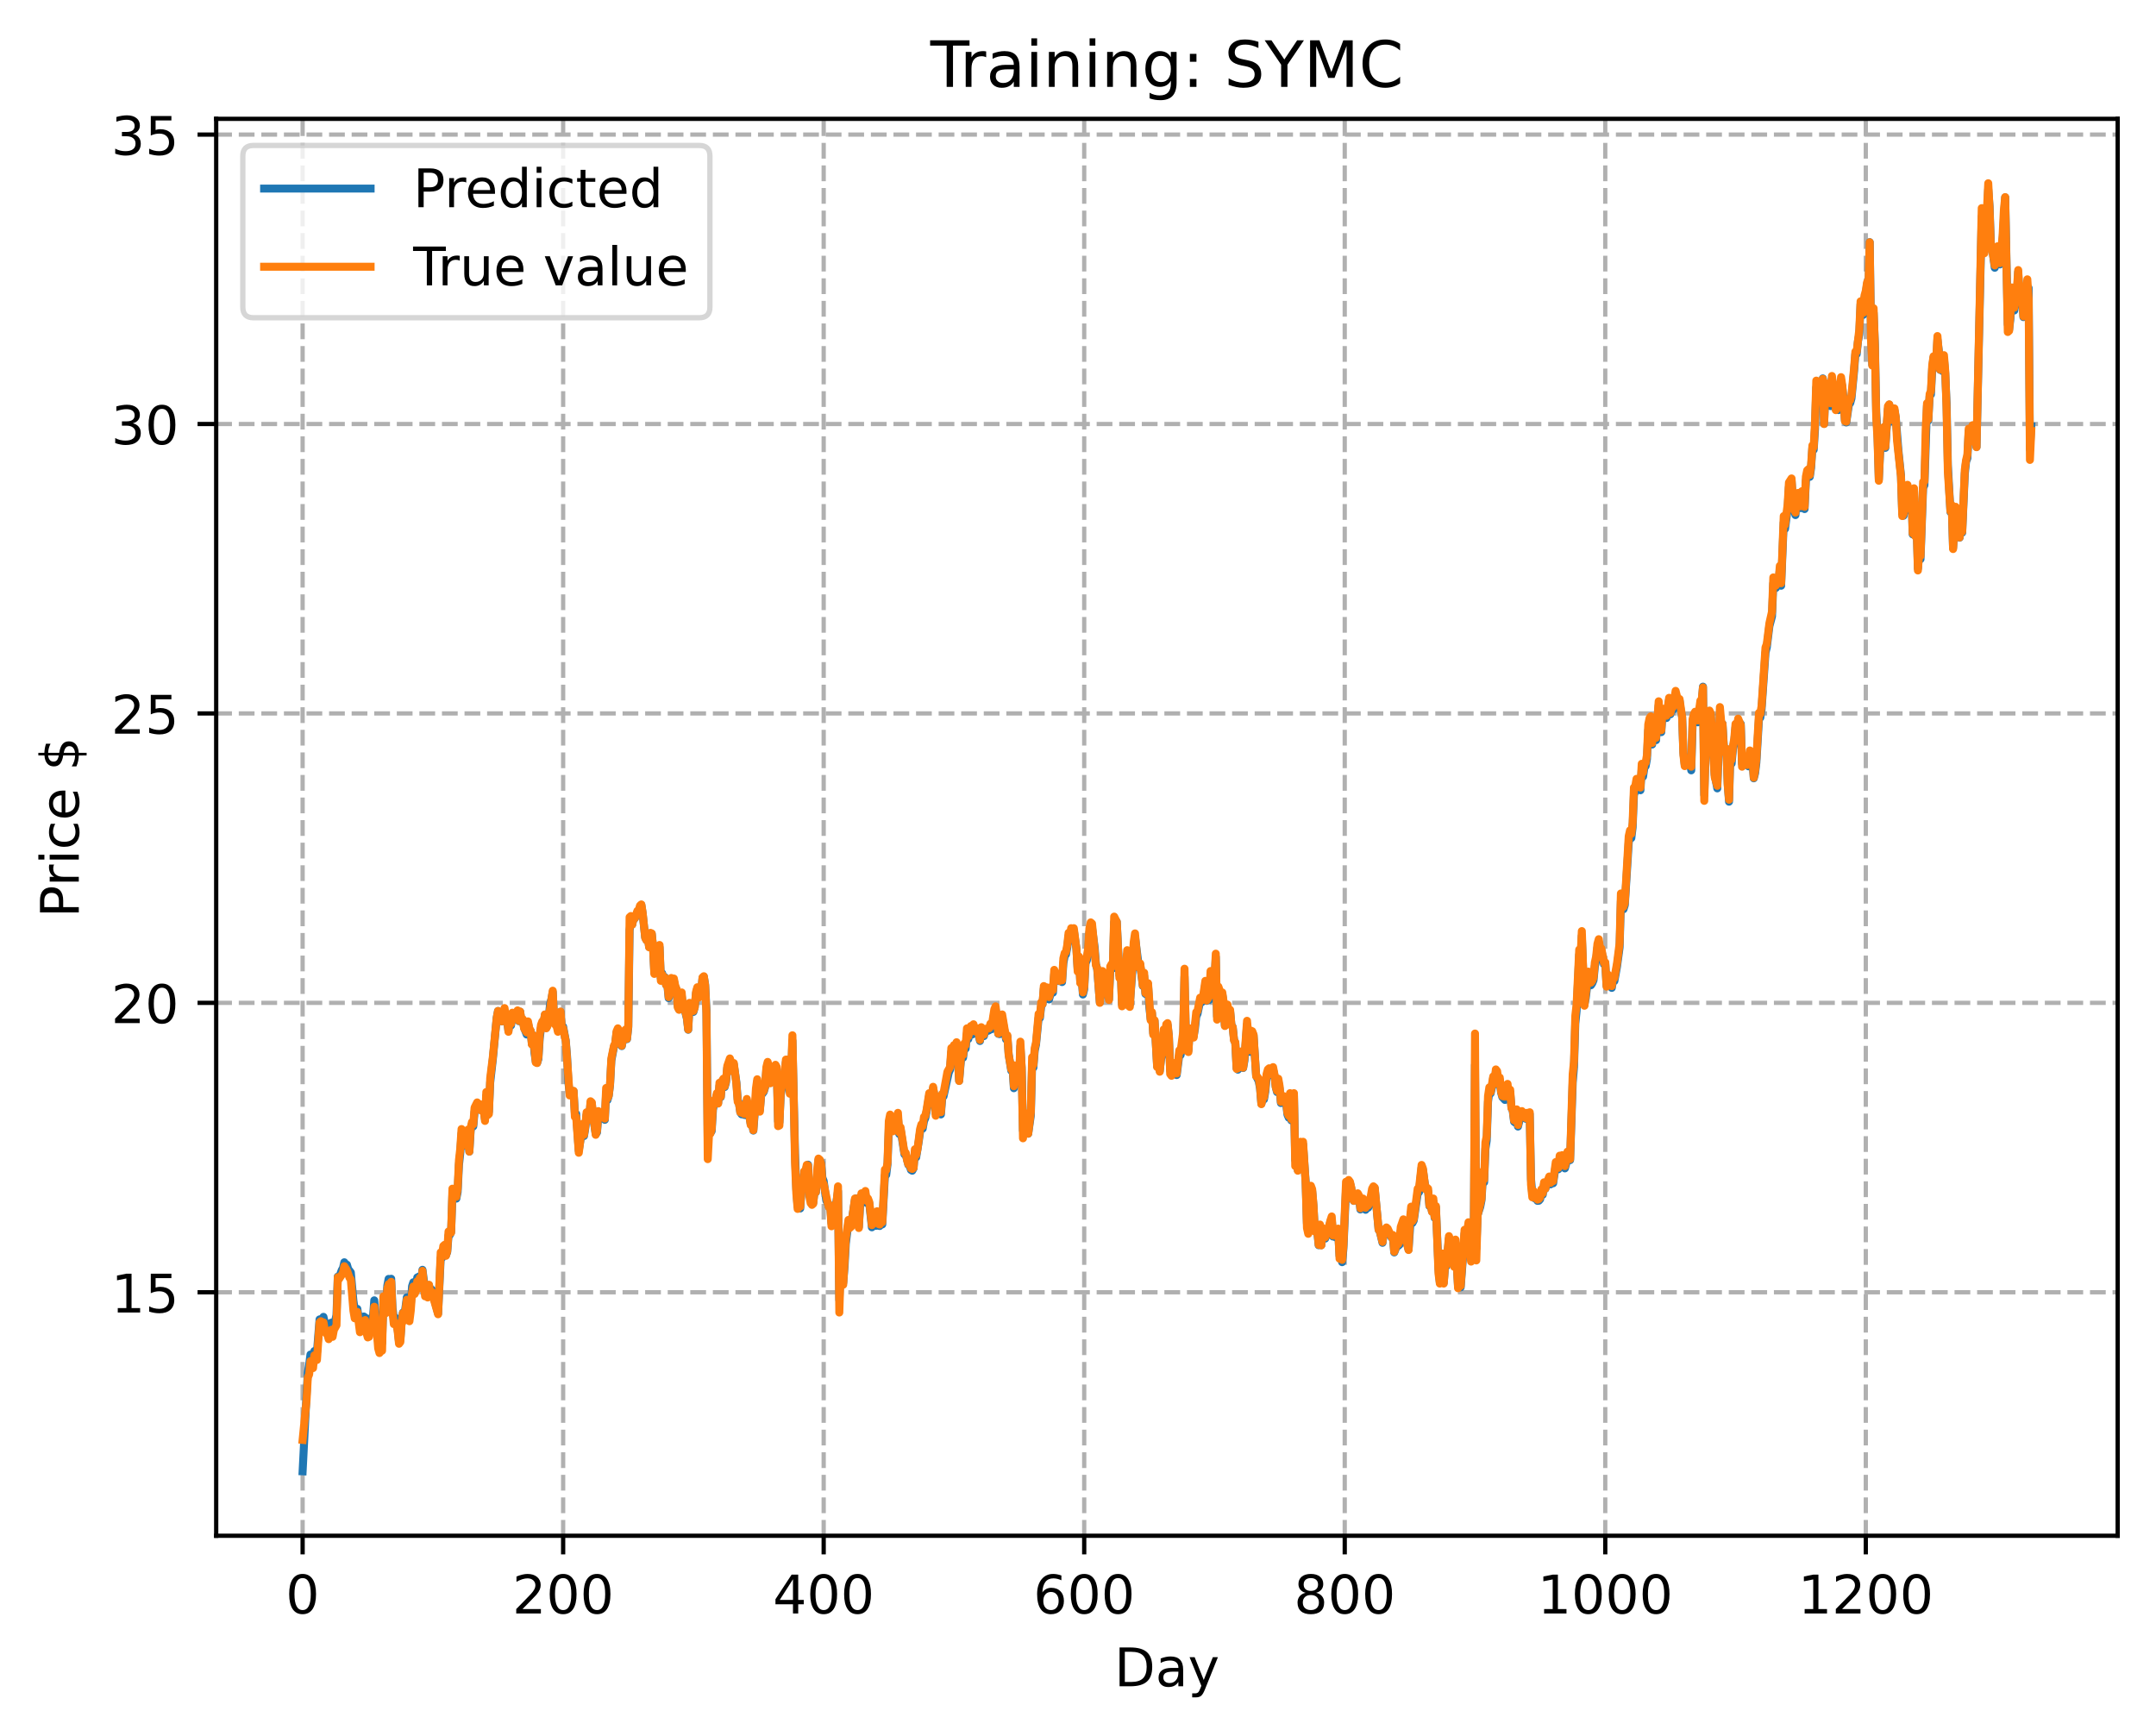<?xml version="1.0" encoding="utf-8" standalone="no"?>
<!DOCTYPE svg PUBLIC "-//W3C//DTD SVG 1.1//EN"
  "http://www.w3.org/Graphics/SVG/1.1/DTD/svg11.dtd">
<!-- Created with matplotlib (https://matplotlib.org/) -->
<svg height="325.986pt" version="1.1" viewBox="0 0 404.923 325.986" width="404.923pt" xmlns="http://www.w3.org/2000/svg" xmlns:xlink="http://www.w3.org/1999/xlink">
 <defs>
  <style type="text/css">
*{stroke-linecap:butt;stroke-linejoin:round;}
  </style>
 </defs>
 <g id="figure_1">
  <g id="patch_1">
   <path d="M 0 325.986 
L 404.923 325.986 
L 404.923 0 
L 0 0 
z
" style="fill:#ffffff;"/>
  </g>
  <g id="axes_1">
   <g id="patch_2">
    <path d="M 40.603 288.43 
L 397.723 288.43 
L 397.723 22.318 
L 40.603 22.318 
z
" style="fill:#ffffff;"/>
   </g>
   <g id="matplotlib.axis_1">
    <g id="xtick_1">
     <g id="line2d_1">
      <path clip-path="url(#p7e11e59a40)" d="M 56.836 288.43 
L 56.836 22.318 
" style="fill:none;stroke:#b0b0b0;stroke-dasharray:2.96,1.28;stroke-dashoffset:0;stroke-width:0.8;"/>
     </g>
     <g id="line2d_2">
      <defs>
       <path d="M 0 0 
L 0 3.5 
" id="m48d3b5518a" style="stroke:#000000;stroke-width:0.8;"/>
      </defs>
      <g>
       <use style="stroke:#000000;stroke-width:0.8;" x="56.836" xlink:href="#m48d3b5518a" y="288.43"/>
      </g>
     </g>
     <g id="text_1">
      <!-- 0 -->
      <defs>
       <path d="M 31.781 66.406 
Q 24.172 66.406 20.328 58.906 
Q 16.5 51.422 16.5 36.375 
Q 16.5 21.391 20.328 13.891 
Q 24.172 6.391 31.781 6.391 
Q 39.453 6.391 43.281 13.891 
Q 47.125 21.391 47.125 36.375 
Q 47.125 51.422 43.281 58.906 
Q 39.453 66.406 31.781 66.406 
z
M 31.781 74.219 
Q 44.047 74.219 50.516 64.516 
Q 56.984 54.828 56.984 36.375 
Q 56.984 17.969 50.516 8.266 
Q 44.047 -1.422 31.781 -1.422 
Q 19.531 -1.422 13.062 8.266 
Q 6.594 17.969 6.594 36.375 
Q 6.594 54.828 13.062 64.516 
Q 19.531 74.219 31.781 74.219 
z
" id="DejaVuSans-48"/>
      </defs>
      <g transform="translate(53.655 303.029)scale(0.1 -0.1)">
       <use xlink:href="#DejaVuSans-48"/>
      </g>
     </g>
    </g>
    <g id="xtick_2">
     <g id="line2d_3">
      <path clip-path="url(#p7e11e59a40)" d="M 105.766 288.43 
L 105.766 22.318 
" style="fill:none;stroke:#b0b0b0;stroke-dasharray:2.96,1.28;stroke-dashoffset:0;stroke-width:0.8;"/>
     </g>
     <g id="line2d_4">
      <g>
       <use style="stroke:#000000;stroke-width:0.8;" x="105.766" xlink:href="#m48d3b5518a" y="288.43"/>
      </g>
     </g>
     <g id="text_2">
      <!-- 200 -->
      <defs>
       <path d="M 19.188 8.297 
L 53.609 8.297 
L 53.609 0 
L 7.328 0 
L 7.328 8.297 
Q 12.938 14.109 22.625 23.891 
Q 32.328 33.688 34.812 36.531 
Q 39.547 41.844 41.422 45.531 
Q 43.312 49.219 43.312 52.781 
Q 43.312 58.594 39.234 62.25 
Q 35.156 65.922 28.609 65.922 
Q 23.969 65.922 18.812 64.312 
Q 13.672 62.703 7.812 59.422 
L 7.812 69.391 
Q 13.766 71.781 18.938 73 
Q 24.125 74.219 28.422 74.219 
Q 39.75 74.219 46.484 68.547 
Q 53.219 62.891 53.219 53.422 
Q 53.219 48.922 51.531 44.891 
Q 49.859 40.875 45.406 35.406 
Q 44.188 33.984 37.641 27.219 
Q 31.109 20.453 19.188 8.297 
z
" id="DejaVuSans-50"/>
      </defs>
      <g transform="translate(96.223 303.029)scale(0.1 -0.1)">
       <use xlink:href="#DejaVuSans-50"/>
       <use x="63.623" xlink:href="#DejaVuSans-48"/>
       <use x="127.246" xlink:href="#DejaVuSans-48"/>
      </g>
     </g>
    </g>
    <g id="xtick_3">
     <g id="line2d_5">
      <path clip-path="url(#p7e11e59a40)" d="M 154.697 288.43 
L 154.697 22.318 
" style="fill:none;stroke:#b0b0b0;stroke-dasharray:2.96,1.28;stroke-dashoffset:0;stroke-width:0.8;"/>
     </g>
     <g id="line2d_6">
      <g>
       <use style="stroke:#000000;stroke-width:0.8;" x="154.697" xlink:href="#m48d3b5518a" y="288.43"/>
      </g>
     </g>
     <g id="text_3">
      <!-- 400 -->
      <defs>
       <path d="M 37.797 64.312 
L 12.891 25.391 
L 37.797 25.391 
z
M 35.203 72.906 
L 47.609 72.906 
L 47.609 25.391 
L 58.016 25.391 
L 58.016 17.188 
L 47.609 17.188 
L 47.609 0 
L 37.797 0 
L 37.797 17.188 
L 4.891 17.188 
L 4.891 26.703 
z
" id="DejaVuSans-52"/>
      </defs>
      <g transform="translate(145.153 303.029)scale(0.1 -0.1)">
       <use xlink:href="#DejaVuSans-52"/>
       <use x="63.623" xlink:href="#DejaVuSans-48"/>
       <use x="127.246" xlink:href="#DejaVuSans-48"/>
      </g>
     </g>
    </g>
    <g id="xtick_4">
     <g id="line2d_7">
      <path clip-path="url(#p7e11e59a40)" d="M 203.628 288.43 
L 203.628 22.318 
" style="fill:none;stroke:#b0b0b0;stroke-dasharray:2.96,1.28;stroke-dashoffset:0;stroke-width:0.8;"/>
     </g>
     <g id="line2d_8">
      <g>
       <use style="stroke:#000000;stroke-width:0.8;" x="203.628" xlink:href="#m48d3b5518a" y="288.43"/>
      </g>
     </g>
     <g id="text_4">
      <!-- 600 -->
      <defs>
       <path d="M 33.016 40.375 
Q 26.375 40.375 22.484 35.828 
Q 18.609 31.297 18.609 23.391 
Q 18.609 15.531 22.484 10.953 
Q 26.375 6.391 33.016 6.391 
Q 39.656 6.391 43.531 10.953 
Q 47.406 15.531 47.406 23.391 
Q 47.406 31.297 43.531 35.828 
Q 39.656 40.375 33.016 40.375 
z
M 52.594 71.297 
L 52.594 62.312 
Q 48.875 64.062 45.094 64.984 
Q 41.312 65.922 37.594 65.922 
Q 27.828 65.922 22.672 59.328 
Q 17.531 52.734 16.797 39.406 
Q 19.672 43.656 24.016 45.922 
Q 28.375 48.188 33.594 48.188 
Q 44.578 48.188 50.953 41.516 
Q 57.328 34.859 57.328 23.391 
Q 57.328 12.156 50.688 5.359 
Q 44.047 -1.422 33.016 -1.422 
Q 20.359 -1.422 13.672 8.266 
Q 6.984 17.969 6.984 36.375 
Q 6.984 53.656 15.188 63.938 
Q 23.391 74.219 37.203 74.219 
Q 40.922 74.219 44.703 73.484 
Q 48.484 72.75 52.594 71.297 
z
" id="DejaVuSans-54"/>
      </defs>
      <g transform="translate(194.084 303.029)scale(0.1 -0.1)">
       <use xlink:href="#DejaVuSans-54"/>
       <use x="63.623" xlink:href="#DejaVuSans-48"/>
       <use x="127.246" xlink:href="#DejaVuSans-48"/>
      </g>
     </g>
    </g>
    <g id="xtick_5">
     <g id="line2d_9">
      <path clip-path="url(#p7e11e59a40)" d="M 252.558 288.43 
L 252.558 22.318 
" style="fill:none;stroke:#b0b0b0;stroke-dasharray:2.96,1.28;stroke-dashoffset:0;stroke-width:0.8;"/>
     </g>
     <g id="line2d_10">
      <g>
       <use style="stroke:#000000;stroke-width:0.8;" x="252.558" xlink:href="#m48d3b5518a" y="288.43"/>
      </g>
     </g>
     <g id="text_5">
      <!-- 800 -->
      <defs>
       <path d="M 31.781 34.625 
Q 24.75 34.625 20.719 30.859 
Q 16.703 27.094 16.703 20.516 
Q 16.703 13.922 20.719 10.156 
Q 24.75 6.391 31.781 6.391 
Q 38.812 6.391 42.859 10.172 
Q 46.922 13.969 46.922 20.516 
Q 46.922 27.094 42.891 30.859 
Q 38.875 34.625 31.781 34.625 
z
M 21.922 38.812 
Q 15.578 40.375 12.031 44.719 
Q 8.5 49.078 8.5 55.328 
Q 8.5 64.062 14.719 69.141 
Q 20.953 74.219 31.781 74.219 
Q 42.672 74.219 48.875 69.141 
Q 55.078 64.062 55.078 55.328 
Q 55.078 49.078 51.531 44.719 
Q 48 40.375 41.703 38.812 
Q 48.828 37.156 52.797 32.312 
Q 56.781 27.484 56.781 20.516 
Q 56.781 9.906 50.312 4.234 
Q 43.844 -1.422 31.781 -1.422 
Q 19.734 -1.422 13.25 4.234 
Q 6.781 9.906 6.781 20.516 
Q 6.781 27.484 10.781 32.312 
Q 14.797 37.156 21.922 38.812 
z
M 18.312 54.391 
Q 18.312 48.734 21.844 45.562 
Q 25.391 42.391 31.781 42.391 
Q 38.141 42.391 41.719 45.562 
Q 45.312 48.734 45.312 54.391 
Q 45.312 60.062 41.719 63.234 
Q 38.141 66.406 31.781 66.406 
Q 25.391 66.406 21.844 63.234 
Q 18.312 60.062 18.312 54.391 
z
" id="DejaVuSans-56"/>
      </defs>
      <g transform="translate(243.015 303.029)scale(0.1 -0.1)">
       <use xlink:href="#DejaVuSans-56"/>
       <use x="63.623" xlink:href="#DejaVuSans-48"/>
       <use x="127.246" xlink:href="#DejaVuSans-48"/>
      </g>
     </g>
    </g>
    <g id="xtick_6">
     <g id="line2d_11">
      <path clip-path="url(#p7e11e59a40)" d="M 301.489 288.43 
L 301.489 22.318 
" style="fill:none;stroke:#b0b0b0;stroke-dasharray:2.96,1.28;stroke-dashoffset:0;stroke-width:0.8;"/>
     </g>
     <g id="line2d_12">
      <g>
       <use style="stroke:#000000;stroke-width:0.8;" x="301.489" xlink:href="#m48d3b5518a" y="288.43"/>
      </g>
     </g>
     <g id="text_6">
      <!-- 1000 -->
      <defs>
       <path d="M 12.406 8.297 
L 28.516 8.297 
L 28.516 63.922 
L 10.984 60.406 
L 10.984 69.391 
L 28.422 72.906 
L 38.281 72.906 
L 38.281 8.297 
L 54.391 8.297 
L 54.391 0 
L 12.406 0 
z
" id="DejaVuSans-49"/>
      </defs>
      <g transform="translate(288.764 303.029)scale(0.1 -0.1)">
       <use xlink:href="#DejaVuSans-49"/>
       <use x="63.623" xlink:href="#DejaVuSans-48"/>
       <use x="127.246" xlink:href="#DejaVuSans-48"/>
       <use x="190.869" xlink:href="#DejaVuSans-48"/>
      </g>
     </g>
    </g>
    <g id="xtick_7">
     <g id="line2d_13">
      <path clip-path="url(#p7e11e59a40)" d="M 350.419 288.43 
L 350.419 22.318 
" style="fill:none;stroke:#b0b0b0;stroke-dasharray:2.96,1.28;stroke-dashoffset:0;stroke-width:0.8;"/>
     </g>
     <g id="line2d_14">
      <g>
       <use style="stroke:#000000;stroke-width:0.8;" x="350.419" xlink:href="#m48d3b5518a" y="288.43"/>
      </g>
     </g>
     <g id="text_7">
      <!-- 1200 -->
      <g transform="translate(337.694 303.029)scale(0.1 -0.1)">
       <use xlink:href="#DejaVuSans-49"/>
       <use x="63.623" xlink:href="#DejaVuSans-50"/>
       <use x="127.246" xlink:href="#DejaVuSans-48"/>
       <use x="190.869" xlink:href="#DejaVuSans-48"/>
      </g>
     </g>
    </g>
    <g id="text_8">
     <!-- Day -->
     <defs>
      <path d="M 19.672 64.797 
L 19.672 8.109 
L 31.594 8.109 
Q 46.688 8.109 53.688 14.938 
Q 60.688 21.781 60.688 36.531 
Q 60.688 51.172 53.688 57.984 
Q 46.688 64.797 31.594 64.797 
z
M 9.812 72.906 
L 30.078 72.906 
Q 51.266 72.906 61.172 64.094 
Q 71.094 55.281 71.094 36.531 
Q 71.094 17.672 61.125 8.828 
Q 51.172 0 30.078 0 
L 9.812 0 
z
" id="DejaVuSans-68"/>
      <path d="M 34.281 27.484 
Q 23.391 27.484 19.188 25 
Q 14.984 22.516 14.984 16.5 
Q 14.984 11.719 18.141 8.906 
Q 21.297 6.109 26.703 6.109 
Q 34.188 6.109 38.703 11.406 
Q 43.219 16.703 43.219 25.484 
L 43.219 27.484 
z
M 52.203 31.203 
L 52.203 0 
L 43.219 0 
L 43.219 8.297 
Q 40.141 3.328 35.547 0.953 
Q 30.953 -1.422 24.312 -1.422 
Q 15.922 -1.422 10.953 3.297 
Q 6 8.016 6 15.922 
Q 6 25.141 12.172 29.828 
Q 18.359 34.516 30.609 34.516 
L 43.219 34.516 
L 43.219 35.406 
Q 43.219 41.609 39.141 45 
Q 35.062 48.391 27.688 48.391 
Q 23 48.391 18.547 47.266 
Q 14.109 46.141 10.016 43.891 
L 10.016 52.203 
Q 14.938 54.109 19.578 55.047 
Q 24.219 56 28.609 56 
Q 40.484 56 46.344 49.844 
Q 52.203 43.703 52.203 31.203 
z
" id="DejaVuSans-97"/>
      <path d="M 32.172 -5.078 
Q 28.375 -14.844 24.75 -17.812 
Q 21.141 -20.797 15.094 -20.797 
L 7.906 -20.797 
L 7.906 -13.281 
L 13.188 -13.281 
Q 16.891 -13.281 18.938 -11.516 
Q 21 -9.766 23.484 -3.219 
L 25.094 0.875 
L 2.984 54.688 
L 12.5 54.688 
L 29.594 11.922 
L 46.688 54.688 
L 56.203 54.688 
z
" id="DejaVuSans-121"/>
     </defs>
     <g transform="translate(209.29 316.707)scale(0.1 -0.1)">
      <use xlink:href="#DejaVuSans-68"/>
      <use x="77.002" xlink:href="#DejaVuSans-97"/>
      <use x="138.281" xlink:href="#DejaVuSans-121"/>
     </g>
    </g>
   </g>
   <g id="matplotlib.axis_2">
    <g id="ytick_1">
     <g id="line2d_15">
      <path clip-path="url(#p7e11e59a40)" d="M 40.603 242.706 
L 397.723 242.706 
" style="fill:none;stroke:#b0b0b0;stroke-dasharray:2.96,1.28;stroke-dashoffset:0;stroke-width:0.8;"/>
     </g>
     <g id="line2d_16">
      <defs>
       <path d="M 0 0 
L -3.5 0 
" id="m221c7de4f6" style="stroke:#000000;stroke-width:0.8;"/>
      </defs>
      <g>
       <use style="stroke:#000000;stroke-width:0.8;" x="40.603" xlink:href="#m221c7de4f6" y="242.706"/>
      </g>
     </g>
     <g id="text_9">
      <!-- 15 -->
      <defs>
       <path d="M 10.797 72.906 
L 49.516 72.906 
L 49.516 64.594 
L 19.828 64.594 
L 19.828 46.734 
Q 21.969 47.469 24.109 47.828 
Q 26.266 48.188 28.422 48.188 
Q 40.625 48.188 47.75 41.5 
Q 54.891 34.812 54.891 23.391 
Q 54.891 11.625 47.562 5.094 
Q 40.234 -1.422 26.906 -1.422 
Q 22.312 -1.422 17.547 -0.641 
Q 12.797 0.141 7.719 1.703 
L 7.719 11.625 
Q 12.109 9.234 16.797 8.062 
Q 21.484 6.891 26.703 6.891 
Q 35.156 6.891 40.078 11.328 
Q 45.016 15.766 45.016 23.391 
Q 45.016 31 40.078 35.438 
Q 35.156 39.891 26.703 39.891 
Q 22.75 39.891 18.812 39.016 
Q 14.891 38.141 10.797 36.281 
z
" id="DejaVuSans-53"/>
      </defs>
      <g transform="translate(20.878 246.505)scale(0.1 -0.1)">
       <use xlink:href="#DejaVuSans-49"/>
       <use x="63.623" xlink:href="#DejaVuSans-53"/>
      </g>
     </g>
    </g>
    <g id="ytick_2">
     <g id="line2d_17">
      <path clip-path="url(#p7e11e59a40)" d="M 40.603 188.35 
L 397.723 188.35 
" style="fill:none;stroke:#b0b0b0;stroke-dasharray:2.96,1.28;stroke-dashoffset:0;stroke-width:0.8;"/>
     </g>
     <g id="line2d_18">
      <g>
       <use style="stroke:#000000;stroke-width:0.8;" x="40.603" xlink:href="#m221c7de4f6" y="188.35"/>
      </g>
     </g>
     <g id="text_10">
      <!-- 20 -->
      <g transform="translate(20.878 192.149)scale(0.1 -0.1)">
       <use xlink:href="#DejaVuSans-50"/>
       <use x="63.623" xlink:href="#DejaVuSans-48"/>
      </g>
     </g>
    </g>
    <g id="ytick_3">
     <g id="line2d_19">
      <path clip-path="url(#p7e11e59a40)" d="M 40.603 133.994 
L 397.723 133.994 
" style="fill:none;stroke:#b0b0b0;stroke-dasharray:2.96,1.28;stroke-dashoffset:0;stroke-width:0.8;"/>
     </g>
     <g id="line2d_20">
      <g>
       <use style="stroke:#000000;stroke-width:0.8;" x="40.603" xlink:href="#m221c7de4f6" y="133.994"/>
      </g>
     </g>
     <g id="text_11">
      <!-- 25 -->
      <g transform="translate(20.878 137.793)scale(0.1 -0.1)">
       <use xlink:href="#DejaVuSans-50"/>
       <use x="63.623" xlink:href="#DejaVuSans-53"/>
      </g>
     </g>
    </g>
    <g id="ytick_4">
     <g id="line2d_21">
      <path clip-path="url(#p7e11e59a40)" d="M 40.603 79.638 
L 397.723 79.638 
" style="fill:none;stroke:#b0b0b0;stroke-dasharray:2.96,1.28;stroke-dashoffset:0;stroke-width:0.8;"/>
     </g>
     <g id="line2d_22">
      <g>
       <use style="stroke:#000000;stroke-width:0.8;" x="40.603" xlink:href="#m221c7de4f6" y="79.638"/>
      </g>
     </g>
     <g id="text_12">
      <!-- 30 -->
      <defs>
       <path d="M 40.578 39.312 
Q 47.656 37.797 51.625 33 
Q 55.609 28.219 55.609 21.188 
Q 55.609 10.406 48.188 4.484 
Q 40.766 -1.422 27.094 -1.422 
Q 22.516 -1.422 17.656 -0.516 
Q 12.797 0.391 7.625 2.203 
L 7.625 11.719 
Q 11.719 9.328 16.594 8.109 
Q 21.484 6.891 26.812 6.891 
Q 36.078 6.891 40.938 10.547 
Q 45.797 14.203 45.797 21.188 
Q 45.797 27.641 41.281 31.266 
Q 36.766 34.906 28.719 34.906 
L 20.219 34.906 
L 20.219 43.016 
L 29.109 43.016 
Q 36.375 43.016 40.234 45.922 
Q 44.094 48.828 44.094 54.297 
Q 44.094 59.906 40.109 62.906 
Q 36.141 65.922 28.719 65.922 
Q 24.656 65.922 20.016 65.031 
Q 15.375 64.156 9.812 62.312 
L 9.812 71.094 
Q 15.438 72.656 20.344 73.438 
Q 25.25 74.219 29.594 74.219 
Q 40.828 74.219 47.359 69.109 
Q 53.906 64.016 53.906 55.328 
Q 53.906 49.266 50.438 45.094 
Q 46.969 40.922 40.578 39.312 
z
" id="DejaVuSans-51"/>
      </defs>
      <g transform="translate(20.878 83.437)scale(0.1 -0.1)">
       <use xlink:href="#DejaVuSans-51"/>
       <use x="63.623" xlink:href="#DejaVuSans-48"/>
      </g>
     </g>
    </g>
    <g id="ytick_5">
     <g id="line2d_23">
      <path clip-path="url(#p7e11e59a40)" d="M 40.603 25.282 
L 397.723 25.282 
" style="fill:none;stroke:#b0b0b0;stroke-dasharray:2.96,1.28;stroke-dashoffset:0;stroke-width:0.8;"/>
     </g>
     <g id="line2d_24">
      <g>
       <use style="stroke:#000000;stroke-width:0.8;" x="40.603" xlink:href="#m221c7de4f6" y="25.282"/>
      </g>
     </g>
     <g id="text_13">
      <!-- 35 -->
      <g transform="translate(20.878 29.082)scale(0.1 -0.1)">
       <use xlink:href="#DejaVuSans-51"/>
       <use x="63.623" xlink:href="#DejaVuSans-53"/>
      </g>
     </g>
    </g>
    <g id="text_14">
     <!-- Price $ -->
     <defs>
      <path d="M 19.672 64.797 
L 19.672 37.406 
L 32.078 37.406 
Q 38.969 37.406 42.719 40.969 
Q 46.484 44.531 46.484 51.125 
Q 46.484 57.672 42.719 61.234 
Q 38.969 64.797 32.078 64.797 
z
M 9.812 72.906 
L 32.078 72.906 
Q 44.344 72.906 50.609 67.359 
Q 56.891 61.812 56.891 51.125 
Q 56.891 40.328 50.609 34.812 
Q 44.344 29.297 32.078 29.297 
L 19.672 29.297 
L 19.672 0 
L 9.812 0 
z
" id="DejaVuSans-80"/>
      <path d="M 41.109 46.297 
Q 39.594 47.172 37.812 47.578 
Q 36.031 48 33.891 48 
Q 26.266 48 22.188 43.047 
Q 18.109 38.094 18.109 28.812 
L 18.109 0 
L 9.078 0 
L 9.078 54.688 
L 18.109 54.688 
L 18.109 46.188 
Q 20.953 51.172 25.484 53.578 
Q 30.031 56 36.531 56 
Q 37.453 56 38.578 55.875 
Q 39.703 55.766 41.062 55.516 
z
" id="DejaVuSans-114"/>
      <path d="M 9.422 54.688 
L 18.406 54.688 
L 18.406 0 
L 9.422 0 
z
M 9.422 75.984 
L 18.406 75.984 
L 18.406 64.594 
L 9.422 64.594 
z
" id="DejaVuSans-105"/>
      <path d="M 48.781 52.594 
L 48.781 44.188 
Q 44.969 46.297 41.141 47.344 
Q 37.312 48.391 33.406 48.391 
Q 24.656 48.391 19.812 42.844 
Q 14.984 37.312 14.984 27.297 
Q 14.984 17.281 19.812 11.734 
Q 24.656 6.203 33.406 6.203 
Q 37.312 6.203 41.141 7.25 
Q 44.969 8.297 48.781 10.406 
L 48.781 2.094 
Q 45.016 0.344 40.984 -0.531 
Q 36.969 -1.422 32.422 -1.422 
Q 20.062 -1.422 12.781 6.344 
Q 5.516 14.109 5.516 27.297 
Q 5.516 40.672 12.859 48.328 
Q 20.219 56 33.016 56 
Q 37.156 56 41.109 55.141 
Q 45.062 54.297 48.781 52.594 
z
" id="DejaVuSans-99"/>
      <path d="M 56.203 29.594 
L 56.203 25.203 
L 14.891 25.203 
Q 15.484 15.922 20.484 11.062 
Q 25.484 6.203 34.422 6.203 
Q 39.594 6.203 44.453 7.469 
Q 49.312 8.734 54.109 11.281 
L 54.109 2.781 
Q 49.266 0.734 44.188 -0.344 
Q 39.109 -1.422 33.891 -1.422 
Q 20.797 -1.422 13.156 6.188 
Q 5.516 13.812 5.516 26.812 
Q 5.516 40.234 12.766 48.109 
Q 20.016 56 32.328 56 
Q 43.359 56 49.781 48.891 
Q 56.203 41.797 56.203 29.594 
z
M 47.219 32.234 
Q 47.125 39.594 43.094 43.984 
Q 39.062 48.391 32.422 48.391 
Q 24.906 48.391 20.391 44.141 
Q 15.875 39.891 15.188 32.172 
z
" id="DejaVuSans-101"/>
      <path id="DejaVuSans-32"/>
      <path d="M 33.797 -14.703 
L 28.906 -14.703 
L 28.859 0 
Q 23.734 0.094 18.609 1.188 
Q 13.484 2.297 8.297 4.5 
L 8.297 13.281 
Q 13.281 10.156 18.375 8.562 
Q 23.484 6.984 28.906 6.938 
L 28.906 29.203 
Q 18.109 30.953 13.203 35.156 
Q 8.297 39.359 8.297 46.688 
Q 8.297 54.641 13.625 59.219 
Q 18.953 63.812 28.906 64.5 
L 28.906 75.984 
L 33.797 75.984 
L 33.797 64.656 
Q 38.328 64.453 42.578 63.688 
Q 46.828 62.938 50.875 61.625 
L 50.875 53.078 
Q 46.828 55.125 42.547 56.25 
Q 38.281 57.375 33.797 57.562 
L 33.797 36.719 
Q 44.875 35.016 50.094 30.609 
Q 55.328 26.219 55.328 18.609 
Q 55.328 10.359 49.781 5.594 
Q 44.234 0.828 33.797 0.094 
z
M 28.906 37.594 
L 28.906 57.625 
Q 23.25 56.984 20.266 54.391 
Q 17.281 51.812 17.281 47.516 
Q 17.281 43.312 20.031 40.969 
Q 22.797 38.625 28.906 37.594 
z
M 33.797 28.219 
L 33.797 7.078 
Q 39.984 7.906 43.141 10.594 
Q 46.297 13.281 46.297 17.672 
Q 46.297 21.969 43.281 24.5 
Q 40.281 27.047 33.797 28.219 
z
" id="DejaVuSans-36"/>
     </defs>
     <g transform="translate(14.798 172.342)rotate(-90)scale(0.1 -0.1)">
      <use xlink:href="#DejaVuSans-80"/>
      <use x="58.553" xlink:href="#DejaVuSans-114"/>
      <use x="99.666" xlink:href="#DejaVuSans-105"/>
      <use x="127.449" xlink:href="#DejaVuSans-99"/>
      <use x="182.43" xlink:href="#DejaVuSans-101"/>
      <use x="243.953" xlink:href="#DejaVuSans-32"/>
      <use x="275.74" xlink:href="#DejaVuSans-36"/>
     </g>
    </g>
   </g>
   <g id="line2d_25">
    <path clip-path="url(#p7e11e59a40)" d="M 56.836 276.334 
L 57.57 261.944 
L 57.814 257.747 
L 58.059 256.392 
L 58.304 254.396 
L 58.548 255.469 
L 58.793 255.691 
L 59.038 253.745 
L 59.282 253.971 
L 59.527 253.96 
L 60.016 247.802 
L 60.261 247.74 
L 60.506 248.743 
L 60.75 247.323 
L 61.24 249.409 
L 61.484 249.7 
L 61.729 250.633 
L 62.218 248.416 
L 62.463 249.402 
L 62.708 248.258 
L 62.952 248.001 
L 63.197 247 
L 63.441 239.757 
L 63.686 239.922 
L 64.175 238.573 
L 64.42 238.153 
L 64.665 237.072 
L 64.909 237.408 
L 65.154 237.521 
L 65.399 238.354 
L 65.888 238.984 
L 66.377 244.332 
L 66.622 245.894 
L 66.867 246.006 
L 67.111 245.821 
L 67.601 248.952 
L 67.845 247.848 
L 68.09 248.08 
L 68.335 247.258 
L 68.579 247.431 
L 68.824 249.46 
L 69.069 249.956 
L 69.313 249.452 
L 69.558 247.609 
L 69.802 248.096 
L 70.047 247.417 
L 70.292 244.223 
L 70.536 247.939 
L 70.781 248.941 
L 71.026 251.903 
L 71.27 252.871 
L 71.515 252.806 
L 71.76 252.234 
L 72.004 244.306 
L 72.249 244.034 
L 72.494 245.56 
L 72.738 241.472 
L 72.983 240.198 
L 73.228 240.99 
L 73.472 240.168 
L 73.717 245.632 
L 73.962 247.6 
L 74.206 247.427 
L 74.696 249.69 
L 74.94 251.999 
L 75.185 251.652 
L 75.429 248.316 
L 75.674 246.52 
L 75.919 247.332 
L 76.408 243.654 
L 76.653 244.907 
L 76.897 247.007 
L 77.142 245.092 
L 77.387 241.574 
L 77.631 240.826 
L 77.876 241.851 
L 78.121 241.612 
L 78.365 239.925 
L 78.855 239.673 
L 79.099 241.057 
L 79.344 238.488 
L 79.833 242.244 
L 80.078 241.824 
L 80.323 242.838 
L 80.567 241.39 
L 80.812 242.318 
L 81.056 242.176 
L 82.28 246.688 
L 82.769 236.311 
L 83.014 236.261 
L 83.258 234.605 
L 83.503 234.278 
L 83.748 235.754 
L 83.992 235.16 
L 84.237 232.047 
L 84.482 231.937 
L 84.726 231.392 
L 84.971 224.422 
L 85.216 225.076 
L 85.46 223.545 
L 85.705 225.115 
L 85.95 223.872 
L 86.194 218.852 
L 86.439 216.626 
L 86.684 212.887 
L 86.928 214.29 
L 87.417 213.736 
L 87.662 215.269 
L 87.907 212.456 
L 88.151 216.275 
L 88.396 212.318 
L 88.641 211.107 
L 88.885 211.552 
L 89.13 208.802 
L 89.619 207.347 
L 89.864 208.013 
L 90.109 207.486 
L 90.353 208.423 
L 90.598 208.133 
L 90.843 208.492 
L 91.087 210.165 
L 91.332 205.814 
L 91.577 209.363 
L 91.821 208.789 
L 92.066 203.327 
L 92.555 198.977 
L 93.289 191.159 
L 93.534 189.879 
L 93.778 190.463 
L 94.023 191.542 
L 94.268 191.846 
L 94.757 189.901 
L 95.002 191.482 
L 95.246 191.714 
L 95.491 193.593 
L 95.736 191.414 
L 95.98 192.598 
L 96.225 190.394 
L 96.47 191.059 
L 96.959 190.963 
L 97.204 190.113 
L 97.448 191.784 
L 97.693 190.016 
L 97.938 191.926 
L 98.182 191.514 
L 98.427 193.016 
L 98.916 194.295 
L 99.161 192.148 
L 99.405 193.304 
L 99.65 193.599 
L 99.895 196.07 
L 100.139 194.425 
L 100.384 197.739 
L 100.629 199.399 
L 100.873 199.615 
L 101.118 198.897 
L 101.363 195.061 
L 101.607 193.084 
L 101.852 192.073 
L 102.097 192.244 
L 102.341 190.595 
L 102.586 193.025 
L 102.831 192.568 
L 103.075 190.937 
L 103.32 188.452 
L 103.565 187.666 
L 103.809 186.347 
L 104.054 190.897 
L 104.299 192.081 
L 104.543 192.33 
L 104.788 193.451 
L 105.277 190.06 
L 105.522 192.773 
L 105.766 192.818 
L 106.256 195.45 
L 106.5 198.397 
L 106.745 203.257 
L 106.99 205.356 
L 107.234 205.377 
L 107.479 205.706 
L 107.724 204.943 
L 107.968 209.09 
L 108.213 209.2 
L 108.702 216.073 
L 109.436 211.539 
L 109.681 213.358 
L 109.926 211.876 
L 110.17 209.349 
L 110.415 210.187 
L 110.66 210.259 
L 110.904 207.203 
L 111.149 207.306 
L 111.393 209.8 
L 111.883 212.951 
L 112.127 212.683 
L 112.372 209.483 
L 112.617 209.211 
L 112.861 209.353 
L 113.106 209.249 
L 113.351 209.392 
L 113.595 210.316 
L 113.84 205.221 
L 114.085 206.622 
L 114.329 205.793 
L 114.574 203.741 
L 114.819 199.19 
L 115.308 196.607 
L 115.553 196.006 
L 115.797 193.936 
L 116.042 193.434 
L 116.287 195.649 
L 116.531 195.448 
L 116.776 196.467 
L 117.265 193.993 
L 117.51 193.585 
L 117.754 195.163 
L 117.999 192.942 
L 118.244 174.702 
L 118.488 173.089 
L 118.733 173.642 
L 118.978 172.529 
L 119.222 172.496 
L 119.712 171.339 
L 119.956 171.341 
L 120.201 170.378 
L 120.446 169.958 
L 120.69 171.524 
L 121.18 176.088 
L 121.424 176.567 
L 121.669 175.958 
L 121.914 177.832 
L 122.158 175.466 
L 122.403 175.393 
L 122.648 177.747 
L 122.892 182.645 
L 123.137 181.074 
L 123.381 178.186 
L 123.626 181.823 
L 123.871 177.924 
L 124.115 183.738 
L 124.36 182.788 
L 124.605 183.883 
L 124.849 183.494 
L 125.094 184.961 
L 125.339 184.963 
L 125.583 187.466 
L 125.828 186.45 
L 126.073 184.014 
L 126.317 184.236 
L 126.562 184.196 
L 126.807 185.312 
L 127.051 185.8 
L 127.296 188.969 
L 127.541 189.581 
L 127.785 188.699 
L 128.03 187.058 
L 128.275 189.492 
L 128.519 189.34 
L 129.008 191.296 
L 129.253 193.394 
L 129.498 189.14 
L 129.742 189.045 
L 130.232 190.049 
L 130.476 189.187 
L 130.721 186.604 
L 130.966 185.65 
L 131.21 187.236 
L 131.455 185.902 
L 131.7 186.149 
L 131.944 183.688 
L 132.189 183.475 
L 132.434 184.915 
L 132.678 189.696 
L 132.923 214.535 
L 133.168 212.229 
L 133.412 212.789 
L 133.657 212.438 
L 133.902 208.41 
L 134.146 207.169 
L 134.391 206.784 
L 134.636 205.613 
L 134.88 207.133 
L 135.125 203.912 
L 135.369 206.056 
L 135.614 203.107 
L 135.859 202.758 
L 136.103 204.16 
L 136.348 203.277 
L 136.593 200.567 
L 137.082 199.224 
L 137.327 199.74 
L 137.571 201.178 
L 137.816 199.904 
L 138.305 203.302 
L 138.55 206.54 
L 138.795 207.226 
L 139.039 208.914 
L 139.284 209.28 
L 139.529 208.646 
L 139.773 209.386 
L 140.018 209.421 
L 140.263 206.831 
L 140.996 211.129 
L 141.241 210.909 
L 141.486 212.337 
L 142.22 203.17 
L 142.464 204.401 
L 142.709 208.467 
L 142.954 205.707 
L 143.443 205.079 
L 143.688 204.224 
L 143.932 201.03 
L 144.177 199.836 
L 144.422 200.492 
L 144.666 203.32 
L 144.911 203.15 
L 145.156 201.235 
L 145.4 201.726 
L 145.645 200.341 
L 145.89 200.824 
L 146.134 210.578 
L 146.379 210.774 
L 146.624 205.654 
L 147.113 202.93 
L 147.357 202.331 
L 147.602 199.503 
L 147.847 199.138 
L 148.091 201.29 
L 148.336 204.944 
L 148.581 202.449 
L 148.825 195.494 
L 149.315 216.577 
L 149.559 223.256 
L 149.804 226.561 
L 150.049 226.287 
L 150.293 226.969 
L 150.538 223.518 
L 150.783 223.435 
L 151.027 220.532 
L 151.272 220.449 
L 151.517 219.073 
L 151.761 218.74 
L 152.006 223.899 
L 152.251 225.299 
L 152.495 225.91 
L 152.74 225.84 
L 152.984 223.713 
L 153.229 223.924 
L 153.718 217.861 
L 153.963 217.921 
L 154.208 218.374 
L 154.452 221.198 
L 154.697 221.815 
L 155.186 225.495 
L 155.431 225.935 
L 155.676 226.667 
L 155.92 226.369 
L 156.165 229.758 
L 156.41 229.325 
L 156.899 226.934 
L 157.388 223.736 
L 157.633 244.106 
L 157.878 238.61 
L 158.122 239.106 
L 158.367 240.89 
L 158.612 237.934 
L 158.856 233.532 
L 159.345 229.68 
L 159.59 230.441 
L 159.835 230.141 
L 160.569 225.357 
L 160.813 225.061 
L 161.303 230.398 
L 161.547 226.228 
L 161.792 224.626 
L 162.037 225.101 
L 162.526 224.239 
L 162.771 225.933 
L 163.015 225.389 
L 163.26 226.008 
L 163.749 230.503 
L 163.994 230.01 
L 164.239 228.819 
L 164.483 230.236 
L 164.728 227.999 
L 164.972 230.22 
L 165.217 230.26 
L 165.462 229.178 
L 165.706 229.96 
L 166.196 220.803 
L 166.44 220.665 
L 166.685 218.689 
L 166.93 211.947 
L 167.174 210.348 
L 167.419 210.362 
L 167.664 212.275 
L 167.908 211.662 
L 168.153 211.388 
L 168.398 211.363 
L 168.642 209.816 
L 168.887 212.981 
L 169.132 212.062 
L 169.866 216.79 
L 170.11 216.767 
L 170.6 218.778 
L 170.844 218.954 
L 171.089 219.731 
L 171.333 219.873 
L 171.578 219.426 
L 171.823 216.381 
L 172.067 217.37 
L 172.557 214.322 
L 172.801 212.547 
L 173.046 211.597 
L 173.291 211.978 
L 173.535 210.567 
L 173.78 209.991 
L 174.025 208.815 
L 174.514 205.811 
L 174.759 205.856 
L 175.003 207.166 
L 175.248 204.405 
L 175.493 205.742 
L 175.737 209.122 
L 176.227 206.051 
L 176.471 208.539 
L 176.716 209.303 
L 176.96 206.173 
L 177.205 205.911 
L 178.184 201.442 
L 178.428 200.909 
L 178.673 197.562 
L 178.918 197.496 
L 179.162 196.971 
L 179.407 198.34 
L 179.652 196.405 
L 179.896 199.058 
L 180.141 202.978 
L 180.63 197.33 
L 180.875 198.657 
L 181.12 196.718 
L 181.364 196.947 
L 181.609 194.149 
L 181.854 195.155 
L 182.343 193.314 
L 182.588 194.291 
L 182.832 192.877 
L 183.077 194.058 
L 183.321 193.582 
L 183.566 193.456 
L 184.055 195.512 
L 184.3 193.408 
L 184.545 194.32 
L 184.789 194.591 
L 185.034 193.739 
L 185.279 193.711 
L 185.768 193.502 
L 186.013 192.85 
L 186.257 193.291 
L 186.747 190.256 
L 186.991 189.632 
L 187.236 191.257 
L 187.481 194.164 
L 187.725 194.222 
L 187.97 192.087 
L 188.215 191.125 
L 188.948 195.203 
L 189.193 194.659 
L 189.438 197.978 
L 189.927 201.092 
L 190.172 200.653 
L 190.416 204.379 
L 190.661 201.838 
L 190.906 201.41 
L 191.15 200.424 
L 191.395 203.042 
L 191.64 196.483 
L 191.884 200.537 
L 192.129 212.316 
L 192.374 210.652 
L 192.618 209.786 
L 192.863 212.146 
L 193.108 212.917 
L 193.597 209.536 
L 193.842 200.05 
L 194.086 200.503 
L 194.331 197.336 
L 194.575 196.194 
L 195.065 191.19 
L 195.309 191.187 
L 195.554 188.924 
L 195.799 188.619 
L 196.043 185.694 
L 196.288 187.265 
L 196.533 185.989 
L 197.022 187.706 
L 197.511 185.926 
L 197.756 186.441 
L 198.001 182.97 
L 198.245 184.296 
L 198.49 183.21 
L 198.735 183.18 
L 198.979 184.268 
L 199.224 183.474 
L 199.469 184.443 
L 199.713 180.924 
L 199.958 179.573 
L 200.203 179.246 
L 200.447 177.941 
L 200.692 175.777 
L 200.936 176.2 
L 201.181 174.856 
L 201.426 175.711 
L 201.67 174.721 
L 202.16 178.162 
L 202.404 182.137 
L 202.649 179.849 
L 202.894 184.47 
L 203.138 183.499 
L 203.383 186.779 
L 203.628 185.815 
L 203.872 180.906 
L 204.117 180.394 
L 204.362 178.663 
L 204.606 175.099 
L 204.851 174 
L 205.096 174.227 
L 205.585 177.914 
L 205.83 181.069 
L 206.074 182.046 
L 206.563 188.258 
L 206.808 186.624 
L 207.053 183.12 
L 207.297 184.2 
L 207.542 184.627 
L 207.787 183.916 
L 208.031 185.096 
L 208.276 187.693 
L 208.521 182.213 
L 208.765 181.563 
L 209.01 181.888 
L 209.255 173.207 
L 209.744 173.134 
L 210.233 183.114 
L 210.478 181.702 
L 210.723 188.613 
L 210.967 187.601 
L 211.212 183.901 
L 211.457 182.318 
L 211.701 179.303 
L 211.946 188.052 
L 212.191 188.679 
L 213.169 175.928 
L 213.903 181.753 
L 214.148 181.203 
L 214.637 185.178 
L 214.882 183.296 
L 215.126 186.671 
L 215.616 184.881 
L 215.86 189.16 
L 216.105 191.348 
L 216.35 190.297 
L 216.594 194.039 
L 216.839 191.741 
L 217.328 200.258 
L 217.573 198.496 
L 217.818 201.095 
L 218.062 198.869 
L 218.307 198.031 
L 218.551 193.987 
L 218.796 195.83 
L 219.041 192.934 
L 219.285 192.511 
L 219.53 194.628 
L 219.775 200.982 
L 220.019 201.793 
L 220.264 201.634 
L 220.509 200.117 
L 220.998 201.908 
L 221.487 198.111 
L 221.732 198.154 
L 222.221 194.666 
L 222.466 183.449 
L 222.711 194.099 
L 222.955 196.692 
L 223.2 197.241 
L 223.445 193.63 
L 223.689 194.049 
L 223.934 194.099 
L 224.179 194.59 
L 224.423 193.204 
L 224.668 190.914 
L 224.912 190.41 
L 225.402 188 
L 225.646 188.265 
L 225.891 188.038 
L 226.38 184.877 
L 226.625 187.978 
L 227.114 187.801 
L 227.359 183.355 
L 227.604 183.611 
L 227.848 185.906 
L 228.093 184.536 
L 228.338 179.749 
L 228.582 190.876 
L 228.827 185.798 
L 229.316 187.156 
L 229.561 186.725 
L 229.806 188.293 
L 230.05 192.606 
L 230.295 189.548 
L 230.539 189.14 
L 230.784 190.539 
L 231.029 189.901 
L 231.273 192.492 
L 231.518 192.908 
L 231.763 195.231 
L 232.007 195.94 
L 232.252 200.623 
L 232.497 200.899 
L 232.741 198.422 
L 232.986 198.053 
L 233.231 198.329 
L 233.475 200.587 
L 233.72 199.202 
L 234.209 192.452 
L 234.699 197.56 
L 234.943 194.391 
L 235.188 194.228 
L 235.433 194.439 
L 235.922 202.038 
L 236.411 203.101 
L 236.656 204.435 
L 236.9 207.287 
L 237.145 206.466 
L 237.39 206.479 
L 237.634 205.059 
L 237.879 202.428 
L 238.124 201.349 
L 238.368 200.913 
L 238.613 201.905 
L 238.858 201.219 
L 239.102 200.875 
L 239.347 201.876 
L 239.592 204.11 
L 239.836 205.096 
L 240.081 203.085 
L 240.326 204.45 
L 240.57 207.163 
L 240.815 206.826 
L 241.06 206.204 
L 241.549 207.151 
L 241.794 209.339 
L 242.038 209.914 
L 242.283 206.077 
L 242.527 210.423 
L 243.017 205.787 
L 243.261 217.868 
L 243.506 216.365 
L 243.751 219.772 
L 244.24 214.997 
L 244.485 216.451 
L 244.729 214.931 
L 245.219 221.937 
L 245.463 229.752 
L 245.708 231.34 
L 245.953 225.983 
L 246.197 223.473 
L 246.442 223.725 
L 246.687 226.494 
L 246.931 230.98 
L 247.421 231.496 
L 247.665 233.869 
L 247.91 230.692 
L 248.155 233.854 
L 248.399 231.057 
L 248.644 231.329 
L 248.888 232.624 
L 249.622 230.528 
L 249.867 229.419 
L 250.112 228.98 
L 250.356 232.234 
L 250.601 231.667 
L 250.846 232.388 
L 251.09 231.469 
L 251.335 231.444 
L 251.58 235.844 
L 251.824 235.574 
L 252.069 237.05 
L 252.314 234.486 
L 252.803 223.201 
L 253.048 223.771 
L 253.292 221.97 
L 253.537 222.181 
L 253.782 223.156 
L 254.026 225.161 
L 254.271 225.541 
L 254.515 225.217 
L 254.76 224.685 
L 255.005 224.441 
L 255.249 224.928 
L 255.494 227.154 
L 255.739 225.588 
L 255.983 225.436 
L 256.228 226.017 
L 256.473 227.219 
L 256.717 226.109 
L 256.962 226.819 
L 257.451 225.558 
L 257.696 223.898 
L 257.941 223.128 
L 258.185 223.195 
L 258.919 230.95 
L 259.164 231.359 
L 259.653 233.417 
L 259.898 231.533 
L 260.387 230.903 
L 260.632 231.19 
L 261.121 231.978 
L 261.366 232.453 
L 261.61 232.355 
L 261.855 235.221 
L 262.1 234.617 
L 262.344 233.329 
L 262.589 233.999 
L 262.834 233.782 
L 263.078 231.265 
L 263.568 229.423 
L 263.812 230.721 
L 264.057 231.418 
L 264.302 233.733 
L 264.546 234.679 
L 265.036 227.578 
L 265.28 229.689 
L 265.525 229.22 
L 266.259 224.132 
L 266.503 223.922 
L 266.993 219.311 
L 267.237 219.696 
L 267.727 223.239 
L 267.971 223.266 
L 268.216 223.74 
L 268.461 226.513 
L 268.705 226.346 
L 268.95 227.534 
L 269.195 225.672 
L 269.439 228.726 
L 269.684 226.762 
L 270.173 238.363 
L 270.418 240.856 
L 270.663 239.846 
L 270.907 236.371 
L 271.152 240.886 
L 271.397 237.947 
L 271.641 237.831 
L 272.131 232.626 
L 272.375 233.644 
L 272.62 237.199 
L 272.864 237.125 
L 273.109 237.683 
L 273.354 233.53 
L 273.843 241.653 
L 274.088 240.646 
L 274.332 241.78 
L 274.822 235.368 
L 275.066 231.691 
L 275.311 232.58 
L 275.8 230.283 
L 276.045 234.735 
L 276.29 236.552 
L 276.534 234.59 
L 276.779 235.156 
L 277.024 200.023 
L 277.268 234.473 
L 277.513 228.182 
L 278.002 226.68 
L 278.247 225.419 
L 278.491 221.275 
L 278.736 222.053 
L 278.981 215.77 
L 279.225 214.198 
L 279.47 206.915 
L 279.715 205.042 
L 279.959 205.358 
L 280.204 204.234 
L 280.449 202.463 
L 280.693 203.662 
L 280.938 201.295 
L 281.183 201.805 
L 281.427 203.429 
L 281.672 202.831 
L 281.917 205.165 
L 282.161 206.065 
L 282.651 206.585 
L 282.895 206.226 
L 283.14 204.353 
L 283.385 206.319 
L 283.629 205.146 
L 283.874 208.075 
L 284.118 208.646 
L 284.363 210.682 
L 284.608 210.861 
L 284.852 209.024 
L 285.097 211.579 
L 285.586 209.558 
L 285.831 209.248 
L 286.076 209.594 
L 286.32 209.213 
L 286.565 210.119 
L 286.81 209.475 
L 287.054 209.776 
L 287.299 209.246 
L 287.544 221.455 
L 287.788 224.258 
L 288.033 223.898 
L 288.278 225.098 
L 288.522 224.965 
L 288.767 225.54 
L 289.012 225.512 
L 289.256 225.236 
L 289.501 223.859 
L 289.746 224.39 
L 289.99 222.419 
L 290.235 223.263 
L 290.479 222.483 
L 290.724 222.123 
L 290.969 221.47 
L 291.213 222.431 
L 291.458 222.202 
L 291.703 222.231 
L 292.192 218.864 
L 292.681 219.601 
L 292.926 217.827 
L 293.171 218.164 
L 293.415 217.533 
L 293.905 219.438 
L 294.149 218.556 
L 294.394 217.061 
L 294.639 217.331 
L 294.883 217.889 
L 295.373 203.367 
L 295.617 200.429 
L 295.862 192.239 
L 296.106 189.848 
L 296.596 179.335 
L 296.84 180.434 
L 297.085 175.787 
L 297.574 188.698 
L 297.819 187.451 
L 298.308 183.444 
L 298.553 184.048 
L 298.798 185.043 
L 299.042 184.677 
L 299.287 184.088 
L 299.532 181.511 
L 299.776 180.366 
L 300.021 177.991 
L 300.266 176.996 
L 300.51 178.417 
L 300.755 178.418 
L 301.244 181.104 
L 301.489 180.916 
L 301.734 185.127 
L 301.978 183.494 
L 302.223 185.005 
L 302.467 184.887 
L 302.712 185.538 
L 302.957 184.072 
L 303.201 184.257 
L 303.691 181.547 
L 304.18 177.937 
L 304.425 169.242 
L 304.669 169.852 
L 304.914 170.769 
L 305.159 169.991 
L 305.893 158.284 
L 306.137 157.005 
L 306.382 157.4 
L 306.627 155.393 
L 306.871 149.325 
L 307.116 148.574 
L 307.361 147.129 
L 307.85 148.288 
L 308.094 148.421 
L 308.339 144.377 
L 308.584 145.865 
L 308.828 144.188 
L 309.073 143.89 
L 309.318 142.573 
L 309.562 137.171 
L 310.052 134.825 
L 310.296 139.829 
L 310.541 136.183 
L 311.03 139.016 
L 311.52 132.516 
L 311.764 135.867 
L 312.009 137.504 
L 312.254 133.89 
L 312.498 133.683 
L 312.743 133.998 
L 312.988 134.854 
L 313.477 131.51 
L 313.722 134.157 
L 313.966 133.277 
L 314.211 133.314 
L 314.7 130.349 
L 315.189 131.943 
L 315.434 131.513 
L 315.679 133.583 
L 315.923 134.61 
L 316.168 141.327 
L 316.413 143.644 
L 316.657 143.303 
L 316.902 143.197 
L 317.147 142.874 
L 317.391 143.176 
L 317.636 144.682 
L 317.881 136.312 
L 318.37 133.984 
L 318.859 135.659 
L 319.349 132.404 
L 319.593 132.279 
L 319.838 128.966 
L 320.082 149.28 
L 320.327 141.323 
L 320.572 138.299 
L 320.816 136.727 
L 321.061 134.183 
L 321.306 134.237 
L 322.04 145.518 
L 322.529 148.067 
L 323.018 134.129 
L 323.263 136.148 
L 323.508 135.929 
L 323.752 140.041 
L 323.997 141.134 
L 324.242 140.655 
L 324.486 147.196 
L 324.731 150.566 
L 324.976 141.987 
L 325.22 143.409 
L 325.465 140.638 
L 325.71 139.367 
L 325.954 136.623 
L 326.199 137.606 
L 326.443 135.297 
L 326.688 135.986 
L 326.933 135.959 
L 327.177 143.42 
L 327.422 142.456 
L 327.667 143.325 
L 327.911 142.282 
L 328.401 143.927 
L 328.645 141.73 
L 328.89 143.879 
L 329.135 142.93 
L 329.379 146.175 
L 329.624 145.234 
L 329.869 143.201 
L 330.358 134.977 
L 330.603 134.791 
L 330.847 133.205 
L 331.581 122.572 
L 331.826 121.59 
L 332.315 117.591 
L 332.804 115.751 
L 333.049 109.586 
L 333.538 110.423 
L 333.783 108.909 
L 334.028 109.748 
L 334.272 106.818 
L 334.517 110.009 
L 335.006 98.141 
L 335.251 99.33 
L 335.74 95.616 
L 335.985 91.465 
L 336.474 90.185 
L 336.719 94.041 
L 336.964 95.811 
L 337.208 96.743 
L 337.453 93.377 
L 337.698 92.979 
L 337.942 95.017 
L 338.187 95.434 
L 338.431 92.768 
L 338.921 95.611 
L 339.165 90.411 
L 339.41 89.091 
L 339.655 88.531 
L 339.899 89.556 
L 340.144 87.879 
L 340.389 84.107 
L 340.633 84.468 
L 340.878 80.592 
L 341.123 72.773 
L 341.367 73.464 
L 341.612 72.068 
L 341.857 71.828 
L 342.101 72.573 
L 342.346 71.069 
L 342.591 79.6 
L 342.835 73.205 
L 343.08 72.298 
L 343.325 74.764 
L 343.569 74.741 
L 343.814 76.272 
L 344.058 71.133 
L 344.303 72.956 
L 344.548 72.46 
L 344.792 76.828 
L 345.037 75.427 
L 345.282 77.019 
L 345.771 71.48 
L 346.016 72.818 
L 346.26 75.138 
L 346.505 78.98 
L 346.75 79.341 
L 347.239 76.031 
L 347.484 75.719 
L 347.728 74.834 
L 348.218 69.731 
L 348.462 66.529 
L 348.707 66.507 
L 348.952 64.078 
L 349.196 62.776 
L 349.441 57.16 
L 349.686 59.06 
L 349.93 59.149 
L 350.175 55.925 
L 350.419 55.232 
L 350.664 53.313 
L 350.909 55.06 
L 351.153 45.484 
L 351.398 62.356 
L 351.643 68.532 
L 351.887 58.773 
L 352.132 64.712 
L 352.377 77.376 
L 352.621 81.675 
L 352.866 90.041 
L 353.111 84.977 
L 353.6 81.835 
L 353.845 80.244 
L 354.089 84.115 
L 354.579 76.832 
L 354.823 75.998 
L 355.068 78.631 
L 355.313 79.112 
L 355.557 77.246 
L 355.802 77.059 
L 356.046 78.374 
L 356.536 84.517 
L 357.025 89.275 
L 357.27 96.449 
L 357.514 96.849 
L 357.759 92.506 
L 358.004 95.926 
L 358.248 91.802 
L 358.493 92.747 
L 358.738 95.804 
L 358.982 92.161 
L 359.227 100.36 
L 359.472 92.087 
L 359.716 100.584 
L 359.961 98.634 
L 360.206 106.721 
L 360.45 103.925 
L 360.695 105.02 
L 361.184 91.631 
L 361.429 91.123 
L 361.918 76.235 
L 362.163 79 
L 362.407 74.408 
L 362.652 74.087 
L 362.897 69.264 
L 363.141 67.146 
L 363.386 67.227 
L 363.631 68.552 
L 363.875 63.79 
L 364.12 65.755 
L 364.365 69.467 
L 364.609 68.628 
L 364.854 69.704 
L 365.099 67.353 
L 365.343 70.186 
L 365.588 75.739 
L 365.833 87.386 
L 366.322 96.186 
L 366.567 95.087 
L 366.811 102.89 
L 367.301 95.695 
L 367.79 97.836 
L 368.034 100.98 
L 368.279 96.672 
L 368.524 100.047 
L 369.013 89 
L 369.258 86.66 
L 369.502 86.072 
L 369.747 80.999 
L 369.992 82.906 
L 370.236 80.832 
L 370.481 79.934 
L 370.726 81.177 
L 370.97 81.494 
L 371.215 83.941 
L 372.194 40.724 
L 372.438 46.024 
L 372.683 47.289 
L 372.928 44.746 
L 373.417 35.604 
L 373.662 38.755 
L 373.906 45.985 
L 374.151 46.591 
L 374.64 50.289 
L 374.885 47.344 
L 375.129 46.831 
L 375.374 49.218 
L 375.619 49.66 
L 376.108 45.307 
L 376.597 37.077 
L 377.087 60.881 
L 377.331 61.935 
L 377.576 59.892 
L 377.821 54.976 
L 378.065 57.612 
L 378.31 58.316 
L 378.799 55.365 
L 379.044 51.071 
L 379.289 55.818 
L 379.533 54.053 
L 379.778 55.596 
L 380.022 59.556 
L 380.267 57.416 
L 380.512 54.247 
L 380.756 54.25 
L 381.001 54.095 
L 381.246 84.374 
L 381.49 80.071 
L 381.49 80.071 
" style="fill:none;stroke:#1f77b4;stroke-linecap:square;stroke-width:1.5;"/>
   </g>
   <g id="line2d_26">
    <path clip-path="url(#p7e11e59a40)" d="M 56.836 270.428 
L 57.57 263.035 
L 57.814 258.687 
L 58.059 258.143 
L 58.304 255.643 
L 58.548 256.078 
L 58.793 256.947 
L 59.038 254.556 
L 59.527 255.425 
L 60.016 248.359 
L 60.261 248.142 
L 60.506 249.338 
L 60.75 248.359 
L 60.995 249.772 
L 61.24 250.425 
L 61.484 250.642 
L 61.729 251.512 
L 62.218 249.772 
L 62.463 251.077 
L 62.708 249.772 
L 63.197 248.903 
L 63.441 239.88 
L 63.686 240.206 
L 64.175 239.445 
L 64.42 239.01 
L 64.665 237.814 
L 65.154 238.575 
L 65.643 239.988 
L 65.888 240.314 
L 66.377 246.185 
L 66.622 247.598 
L 66.867 247.598 
L 67.111 246.402 
L 67.601 250.207 
L 67.845 248.794 
L 68.09 249.011 
L 68.335 248.142 
L 68.579 247.924 
L 68.824 250.316 
L 69.069 251.186 
L 69.313 251.077 
L 69.558 248.685 
L 69.802 249.338 
L 70.047 248.577 
L 70.292 245.424 
L 70.536 249.555 
L 70.781 250.207 
L 71.026 253.251 
L 71.27 254.121 
L 71.515 253.795 
L 71.76 253.686 
L 72.004 243.467 
L 72.494 246.62 
L 72.738 242.054 
L 72.983 241.184 
L 73.228 242.054 
L 73.472 240.749 
L 73.717 246.402 
L 73.962 248.685 
L 74.206 248.468 
L 74.451 248.577 
L 74.696 250.099 
L 74.94 252.381 
L 75.185 252.055 
L 75.429 248.468 
L 75.674 246.62 
L 75.919 248.033 
L 76.408 244.119 
L 76.653 245.641 
L 76.897 248.142 
L 77.142 246.185 
L 77.387 242.815 
L 77.631 241.619 
L 77.876 243.032 
L 78.121 242.489 
L 78.365 240.641 
L 78.61 240.749 
L 78.855 239.988 
L 79.099 241.945 
L 79.344 238.684 
L 79.833 243.467 
L 80.078 242.271 
L 80.323 243.685 
L 80.567 241.293 
L 80.812 242.924 
L 81.056 242.597 
L 82.28 246.837 
L 82.769 235.205 
L 83.014 235.857 
L 83.258 234.009 
L 83.503 233.792 
L 83.748 235.857 
L 83.992 234.988 
L 84.237 231.291 
L 84.482 231.291 
L 84.726 231.509 
L 84.971 223.247 
L 85.216 224.551 
L 85.46 223.247 
L 85.705 224.769 
L 85.95 223.247 
L 86.194 217.92 
L 86.439 215.746 
L 86.684 212.049 
L 86.928 214.224 
L 87.173 214.006 
L 87.417 213.354 
L 87.662 215.202 
L 87.907 212.158 
L 88.151 216.289 
L 88.396 211.832 
L 88.641 210.745 
L 88.885 211.18 
L 89.13 208.027 
L 89.619 207.049 
L 89.864 207.81 
L 90.109 207.375 
L 90.353 208.571 
L 90.598 208.027 
L 90.843 208.353 
L 91.087 210.527 
L 91.332 205.092 
L 91.577 209.44 
L 91.821 209.223 
L 92.066 202.483 
L 92.555 198.569 
L 93.289 191.177 
L 93.534 189.872 
L 94.023 191.503 
L 94.268 191.829 
L 94.512 190.959 
L 94.757 189.329 
L 95.002 190.959 
L 95.246 191.285 
L 95.491 193.786 
L 95.736 191.177 
L 95.98 192.264 
L 96.225 190.198 
L 96.47 190.851 
L 96.714 190.742 
L 96.959 191.068 
L 97.204 189.763 
L 97.448 191.72 
L 97.693 189.981 
L 97.938 191.829 
L 98.182 191.394 
L 98.427 193.133 
L 98.916 193.894 
L 99.161 191.829 
L 99.405 193.133 
L 99.65 193.568 
L 99.895 196.177 
L 100.139 194.438 
L 100.629 199.547 
L 100.873 199.656 
L 101.118 198.569 
L 101.363 194.329 
L 101.607 192.481 
L 101.852 191.829 
L 102.097 192.046 
L 102.341 190.524 
L 102.586 193.133 
L 102.831 192.699 
L 103.809 186.067 
L 104.054 191.394 
L 104.299 192.481 
L 104.543 192.699 
L 104.788 193.786 
L 105.032 191.177 
L 105.277 189.981 
L 105.522 193.133 
L 105.766 193.133 
L 106.256 195.525 
L 106.99 205.744 
L 107.234 205.309 
L 107.479 205.527 
L 107.724 204.874 
L 107.968 209.766 
L 108.213 209.766 
L 108.702 216.507 
L 108.947 214.55 
L 109.192 211.615 
L 109.436 211.071 
L 109.681 213.136 
L 109.926 211.615 
L 110.17 208.897 
L 110.415 210.093 
L 110.66 210.31 
L 110.904 206.831 
L 111.149 207.049 
L 111.393 209.875 
L 111.638 211.18 
L 111.883 213.136 
L 112.127 212.375 
L 112.372 208.679 
L 112.861 209.005 
L 113.351 209.332 
L 113.595 210.093 
L 113.84 204.331 
L 114.085 206.288 
L 114.329 205.744 
L 114.574 203.57 
L 114.819 198.786 
L 115.308 196.395 
L 115.553 195.96 
L 115.797 193.677 
L 116.042 193.133 
L 116.287 195.743 
L 116.531 195.525 
L 116.776 196.395 
L 117.265 193.568 
L 117.51 193.351 
L 117.754 195.09 
L 117.999 192.699 
L 118.244 172.261 
L 118.488 172.043 
L 118.733 173.674 
L 118.978 172.478 
L 119.222 172.478 
L 119.712 171.065 
L 119.956 171.065 
L 120.201 170.087 
L 120.446 169.869 
L 120.69 171.391 
L 121.18 176.174 
L 121.424 176.609 
L 121.669 175.957 
L 121.914 177.914 
L 122.158 175.196 
L 122.403 175.305 
L 122.648 177.914 
L 122.892 182.915 
L 123.137 180.958 
L 123.381 177.805 
L 123.626 181.61 
L 123.871 177.479 
L 124.115 184.219 
L 124.36 183.023 
L 124.605 183.893 
L 124.849 183.567 
L 125.094 184.98 
L 125.339 184.654 
L 125.583 187.263 
L 125.828 186.285 
L 126.073 183.676 
L 126.317 184.328 
L 126.562 183.784 
L 126.807 185.089 
L 127.051 185.741 
L 127.296 189.22 
L 127.541 189.655 
L 128.03 186.393 
L 128.275 189.329 
L 128.519 189.111 
L 129.008 191.177 
L 129.253 193.351 
L 129.498 188.35 
L 129.742 188.568 
L 130.232 189.872 
L 130.476 189.22 
L 130.721 186.285 
L 130.966 185.415 
L 131.21 187.372 
L 131.455 185.85 
L 131.7 186.176 
L 131.944 183.567 
L 132.189 183.349 
L 132.434 185.089 
L 132.678 190.307 
L 132.923 217.702 
L 133.168 212.919 
L 133.412 212.919 
L 133.657 212.049 
L 133.902 207.375 
L 134.146 206.614 
L 134.391 206.505 
L 134.636 205.309 
L 134.88 207.266 
L 135.125 203.352 
L 135.369 205.961 
L 135.614 203.026 
L 135.859 202.591 
L 136.103 204.005 
L 136.348 203.026 
L 136.593 200.2 
L 137.082 198.786 
L 137.327 199.547 
L 137.571 201.178 
L 137.816 199.656 
L 138.305 203.57 
L 138.55 206.94 
L 138.795 207.266 
L 139.039 208.897 
L 139.284 209.005 
L 139.529 208.462 
L 139.773 209.223 
L 140.018 209.005 
L 140.263 206.396 
L 140.996 211.288 
L 141.241 210.527 
L 141.486 212.267 
L 141.975 204.44 
L 142.22 202.7 
L 142.464 204.548 
L 142.709 208.788 
L 142.954 205.418 
L 143.443 204.874 
L 143.688 204.005 
L 143.932 200.417 
L 144.177 199.439 
L 144.422 200.417 
L 144.666 203.461 
L 144.911 203.244 
L 145.156 201.069 
L 145.4 201.504 
L 145.645 199.982 
L 145.89 200.417 
L 146.134 211.506 
L 146.379 211.397 
L 146.624 205.092 
L 147.113 202.157 
L 147.357 201.83 
L 147.602 199.004 
L 147.847 199.004 
L 148.336 205.418 
L 148.581 201.83 
L 148.825 194.438 
L 149.315 218.355 
L 149.559 224.116 
L 149.804 227.052 
L 150.049 225.964 
L 150.293 226.617 
L 150.538 222.812 
L 150.783 222.921 
L 151.027 219.985 
L 151.272 220.094 
L 151.517 218.789 
L 151.761 218.898 
L 152.006 224.66 
L 152.251 225.964 
L 152.495 226.291 
L 152.74 226.073 
L 152.984 223.355 
L 153.229 223.899 
L 153.474 219.659 
L 153.718 217.594 
L 153.963 217.811 
L 154.208 218.572 
L 154.452 221.942 
L 154.697 222.377 
L 155.431 225.856 
L 155.676 226.725 
L 155.92 226.399 
L 156.165 230.313 
L 156.654 228.139 
L 156.899 226.291 
L 157.144 225.638 
L 157.388 222.812 
L 157.633 246.511 
L 157.878 238.684 
L 158.122 239.01 
L 158.367 241.293 
L 158.856 232.596 
L 159.345 229.117 
L 159.59 230.639 
L 159.835 230.422 
L 160.569 225.095 
L 160.813 225.095 
L 161.058 227.269 
L 161.303 230.639 
L 161.547 225.53 
L 161.792 224.116 
L 162.037 224.769 
L 162.281 224.551 
L 162.526 223.682 
L 162.771 225.53 
L 163.015 225.095 
L 163.26 225.747 
L 163.749 230.096 
L 164.239 228.247 
L 164.483 229.335 
L 164.728 227.486 
L 164.972 229.878 
L 165.217 229.987 
L 165.462 228.791 
L 165.706 229.552 
L 166.196 219.659 
L 166.44 219.768 
L 166.685 218.355 
L 166.93 210.527 
L 167.174 209.332 
L 167.419 209.766 
L 167.664 212.484 
L 168.153 211.288 
L 168.398 210.854 
L 168.642 209.005 
L 168.887 212.702 
L 169.132 211.723 
L 169.866 216.507 
L 170.11 216.507 
L 170.355 217.92 
L 170.6 218.681 
L 170.844 218.572 
L 171.089 219.442 
L 171.333 219.55 
L 171.578 219.333 
L 171.823 215.854 
L 172.067 216.941 
L 172.312 215.854 
L 172.801 212.049 
L 173.046 211.18 
L 173.291 211.506 
L 173.535 209.766 
L 173.78 209.549 
L 174.025 208.462 
L 174.514 205.309 
L 174.759 205.527 
L 175.003 206.831 
L 175.248 204.113 
L 175.493 205.744 
L 175.737 209.549 
L 176.227 205.961 
L 176.471 208.027 
L 176.716 208.897 
L 176.96 205.418 
L 177.205 205.309 
L 177.939 201.287 
L 178.428 200.417 
L 178.673 196.83 
L 178.918 197.265 
L 179.162 196.286 
L 179.407 197.699 
L 179.652 195.743 
L 179.896 198.678 
L 180.141 203.026 
L 180.63 196.395 
L 180.875 198.134 
L 181.12 195.96 
L 181.364 196.286 
L 181.609 193.133 
L 181.854 194.655 
L 182.343 192.699 
L 182.588 193.677 
L 182.832 192.372 
L 183.077 193.677 
L 183.321 193.242 
L 183.566 193.133 
L 184.055 195.308 
L 184.3 192.916 
L 184.545 193.894 
L 184.789 194.329 
L 185.034 193.242 
L 185.768 193.133 
L 186.013 192.264 
L 186.257 192.699 
L 186.747 189.546 
L 186.991 189.002 
L 187.236 191.068 
L 187.481 194.112 
L 187.725 193.894 
L 187.97 191.394 
L 188.215 190.524 
L 188.704 193.46 
L 188.948 194.873 
L 189.193 194.438 
L 189.438 198.134 
L 189.927 200.852 
L 190.172 199.982 
L 190.416 204.005 
L 190.661 201.396 
L 190.906 201.069 
L 191.15 199.982 
L 191.395 202.809 
L 191.64 195.634 
L 191.884 200.635 
L 192.129 213.789 
L 192.618 209.114 
L 192.863 211.941 
L 193.108 212.919 
L 193.597 208.897 
L 193.842 198.569 
L 194.086 199.982 
L 194.331 196.83 
L 194.575 195.851 
L 195.065 190.416 
L 195.309 190.851 
L 195.554 188.241 
L 195.799 188.568 
L 196.043 185.198 
L 196.288 187.046 
L 196.533 185.415 
L 197.022 187.263 
L 197.267 186.502 
L 197.511 185.306 
L 197.756 185.958 
L 198.001 182.154 
L 198.245 184.002 
L 198.49 182.806 
L 198.735 182.915 
L 198.979 184.219 
L 199.224 183.458 
L 199.469 184.11 
L 199.713 179.979 
L 199.958 179.001 
L 200.203 178.784 
L 200.447 177.479 
L 200.692 175.196 
L 200.936 175.631 
L 201.181 174.326 
L 201.426 175.522 
L 201.67 174.326 
L 202.16 178.131 
L 202.404 182.48 
L 202.649 179.653 
L 202.894 184.654 
L 203.138 183.132 
L 203.383 186.393 
L 203.628 185.306 
L 203.872 180.523 
L 204.117 179.762 
L 204.362 178.131 
L 204.606 174.326 
L 204.851 173.239 
L 205.096 173.457 
L 205.83 181.284 
L 206.074 181.827 
L 206.563 188.35 
L 206.808 186.393 
L 207.053 182.371 
L 207.297 183.784 
L 207.542 184.437 
L 207.787 184.002 
L 208.031 185.089 
L 208.276 187.807 
L 208.521 181.501 
L 208.765 181.066 
L 209.01 181.501 
L 209.255 172.152 
L 209.744 173.13 
L 210.233 183.676 
L 210.478 181.719 
L 210.723 189.002 
L 210.967 187.48 
L 211.212 182.915 
L 211.457 181.719 
L 211.701 178.457 
L 211.946 188.894 
L 212.191 189.111 
L 212.924 176.935 
L 213.169 175.305 
L 213.658 180.958 
L 213.903 181.719 
L 214.148 180.958 
L 214.637 185.089 
L 214.882 182.697 
L 215.126 186.502 
L 215.616 184.654 
L 216.105 191.612 
L 216.35 190.09 
L 216.594 194.329 
L 216.839 191.612 
L 217.328 200.417 
L 217.573 198.243 
L 217.818 201.287 
L 218.062 198.46 
L 218.307 197.699 
L 218.551 193.351 
L 218.796 195.634 
L 219.041 192.372 
L 219.285 192.155 
L 219.53 194.655 
L 219.775 201.722 
L 220.019 202.048 
L 220.264 201.396 
L 220.509 199.656 
L 220.753 201.287 
L 220.998 201.613 
L 221.487 197.265 
L 221.732 197.482 
L 222.221 193.786 
L 222.466 181.936 
L 222.711 194.547 
L 222.955 197.373 
L 223.2 197.591 
L 223.445 193.133 
L 224.179 194.873 
L 224.668 190.09 
L 224.912 189.872 
L 225.402 187.372 
L 225.646 187.915 
L 225.891 187.589 
L 226.38 184.219 
L 226.625 187.915 
L 227.114 187.154 
L 227.359 182.371 
L 227.604 183.132 
L 227.848 185.741 
L 228.093 184.219 
L 228.338 179.11 
L 228.582 191.503 
L 228.827 185.306 
L 229.316 186.719 
L 229.561 186.393 
L 229.806 188.133 
L 230.05 192.699 
L 230.295 189.22 
L 230.539 188.676 
L 230.784 190.307 
L 231.029 189.655 
L 231.273 192.59 
L 231.518 192.916 
L 231.763 195.416 
L 232.007 195.743 
L 232.252 200.743 
L 232.497 200.635 
L 232.741 197.699 
L 232.986 197.482 
L 233.231 197.917 
L 233.475 200.526 
L 233.72 198.678 
L 234.209 191.72 
L 234.699 197.265 
L 234.943 193.568 
L 235.188 193.677 
L 235.433 194.329 
L 235.922 202.157 
L 236.167 202.265 
L 236.411 202.591 
L 236.656 204.222 
L 236.9 207.375 
L 237.145 206.288 
L 237.39 206.07 
L 237.634 204.548 
L 237.879 201.722 
L 238.124 200.852 
L 238.368 200.635 
L 238.613 201.722 
L 238.858 200.852 
L 239.102 200.417 
L 239.347 201.722 
L 239.592 204.113 
L 239.836 204.874 
L 240.081 202.591 
L 240.326 204.005 
L 240.57 206.94 
L 241.06 205.853 
L 241.549 206.722 
L 241.794 209.005 
L 242.038 209.549 
L 242.283 205.309 
L 242.527 210.201 
L 243.017 205.309 
L 243.261 219.007 
L 243.506 216.398 
L 243.751 219.877 
L 244.24 214.441 
L 244.485 216.289 
L 244.729 214.441 
L 245.219 222.268 
L 245.463 230.639 
L 245.708 231.726 
L 245.953 225.203 
L 246.197 222.703 
L 246.442 223.355 
L 246.687 226.399 
L 246.931 231.291 
L 247.421 231.183 
L 247.665 233.792 
L 247.91 229.987 
L 248.155 233.9 
L 248.399 230.639 
L 248.644 230.857 
L 248.888 232.378 
L 249.133 231.509 
L 249.378 231.183 
L 249.867 229.226 
L 250.112 228.465 
L 250.356 232.052 
L 250.601 231.183 
L 250.846 232.052 
L 251.335 230.748 
L 251.58 236.401 
L 251.824 235.422 
L 252.069 236.618 
L 252.314 233.792 
L 252.803 221.942 
L 253.048 223.247 
L 253.292 221.616 
L 253.537 221.942 
L 253.782 223.029 
L 254.026 225.203 
L 254.271 225.53 
L 255.005 224.116 
L 255.249 224.551 
L 255.494 226.943 
L 255.739 225.095 
L 255.983 225.095 
L 256.473 226.834 
L 256.717 225.53 
L 256.962 226.399 
L 257.451 224.66 
L 257.696 223.247 
L 257.941 222.812 
L 258.185 223.029 
L 258.919 230.965 
L 259.164 231.291 
L 259.653 233.248 
L 259.898 231.074 
L 260.387 230.53 
L 260.632 230.748 
L 261.366 232.378 
L 261.61 231.944 
L 261.855 235.096 
L 262.1 234.444 
L 262.344 233.031 
L 262.589 233.683 
L 262.834 233.248 
L 263.078 230.422 
L 263.568 229.008 
L 263.812 230.639 
L 264.057 231.291 
L 264.302 233.792 
L 264.546 234.77 
L 264.791 229.117 
L 265.036 226.617 
L 265.28 229.335 
L 265.525 228.9 
L 266.259 223.247 
L 266.503 223.247 
L 266.993 218.789 
L 267.237 219.442 
L 267.727 223.355 
L 267.971 223.029 
L 268.216 223.247 
L 268.461 226.399 
L 268.705 226.399 
L 268.95 227.595 
L 269.195 225.095 
L 269.439 228.574 
L 269.684 226.508 
L 270.173 239.227 
L 270.418 241.075 
L 270.663 239.662 
L 270.907 235.422 
L 271.152 241.075 
L 271.397 237.488 
L 271.641 237.597 
L 272.131 232.161 
L 272.375 232.922 
L 272.62 237.162 
L 272.864 237.053 
L 273.109 237.923 
L 273.354 232.813 
L 273.843 241.945 
L 274.088 240.423 
L 274.332 241.51 
L 275.066 230.965 
L 275.311 232.378 
L 275.556 231.291 
L 275.8 229.552 
L 276.045 234.553 
L 276.29 236.944 
L 276.534 233.574 
L 276.779 235.64 
L 277.024 194.112 
L 277.268 236.727 
L 277.513 228.247 
L 278.247 225.095 
L 278.491 219.985 
L 278.736 221.507 
L 278.981 214.55 
L 279.225 213.354 
L 279.47 205.853 
L 279.715 204.222 
L 279.959 205.092 
L 280.449 202.157 
L 280.693 203.57 
L 280.938 200.852 
L 281.183 201.178 
L 281.427 203.135 
L 281.672 202.374 
L 281.917 204.983 
L 282.161 205.853 
L 282.651 205.961 
L 282.895 205.635 
L 283.14 203.57 
L 283.385 206.07 
L 283.629 204.657 
L 283.874 208.136 
L 284.118 208.462 
L 284.363 210.419 
L 284.608 210.419 
L 284.852 208.353 
L 285.097 211.288 
L 285.342 209.658 
L 285.586 208.897 
L 285.831 208.679 
L 286.076 209.332 
L 286.32 209.005 
L 286.565 209.984 
L 286.81 209.005 
L 287.054 209.658 
L 287.299 208.897 
L 287.544 222.486 
L 287.788 224.877 
L 288.033 223.682 
L 288.278 224.986 
L 288.522 224.551 
L 288.767 225.312 
L 289.012 225.203 
L 289.256 224.877 
L 289.501 223.355 
L 289.746 224.116 
L 289.99 222.051 
L 290.235 223.247 
L 290.479 221.942 
L 290.724 221.616 
L 290.969 220.964 
L 291.213 222.16 
L 291.458 221.833 
L 291.703 221.833 
L 292.192 218.246 
L 292.681 219.333 
L 292.926 217.05 
L 293.171 217.594 
L 293.415 216.941 
L 293.905 219.007 
L 294.149 218.029 
L 294.394 216.289 
L 294.639 216.724 
L 294.883 217.702 
L 295.373 201.722 
L 295.617 199.33 
L 295.862 190.742 
L 296.106 188.676 
L 296.596 178.349 
L 296.84 179.871 
L 297.085 174.87 
L 297.574 188.894 
L 298.308 182.48 
L 298.798 184.545 
L 299.042 184.219 
L 299.287 183.567 
L 299.532 180.74 
L 299.776 179.653 
L 300.021 177.262 
L 300.266 176.392 
L 300.51 178.131 
L 300.755 178.131 
L 301.244 180.849 
L 301.489 180.74 
L 301.734 185.306 
L 301.978 183.023 
L 302.223 184.545 
L 302.467 184.328 
L 302.712 185.198 
L 302.957 183.458 
L 303.201 183.676 
L 303.691 180.958 
L 304.18 177.153 
L 304.425 167.804 
L 304.914 170.304 
L 305.159 169.543 
L 305.893 157.041 
L 306.137 155.954 
L 306.382 156.606 
L 306.627 154.541 
L 306.871 147.909 
L 307.116 147.692 
L 307.361 146.279 
L 307.605 147.474 
L 307.85 147.801 
L 308.094 147.909 
L 308.339 143.452 
L 308.584 145.083 
L 308.828 143.452 
L 309.073 143.235 
L 309.318 141.821 
L 309.562 136.06 
L 309.807 134.864 
L 310.052 134.538 
L 310.296 139.539 
L 310.541 135.625 
L 311.03 138.56 
L 311.52 131.711 
L 311.764 135.734 
L 312.009 137.147 
L 312.254 133.125 
L 312.498 133.125 
L 312.743 133.559 
L 312.988 134.429 
L 313.477 131.059 
L 313.722 133.886 
L 313.966 132.907 
L 314.211 132.798 
L 314.7 129.754 
L 315.189 131.711 
L 315.434 131.276 
L 315.923 134.646 
L 316.168 141.821 
L 316.413 143.887 
L 316.657 142.8 
L 316.902 142.474 
L 317.147 142.365 
L 317.391 142.691 
L 317.636 143.996 
L 317.881 135.081 
L 318.125 134.103 
L 318.37 133.668 
L 318.615 134.755 
L 318.859 135.299 
L 319.349 131.603 
L 319.593 131.494 
L 319.838 129.102 
L 320.082 150.41 
L 320.327 140.517 
L 320.572 137.147 
L 320.816 135.734 
L 321.061 133.451 
L 321.306 133.994 
L 322.04 145.953 
L 322.529 147.583 
L 323.018 132.798 
L 323.263 135.625 
L 323.508 135.951 
L 323.752 140.517 
L 323.997 141.387 
L 324.242 140.626 
L 324.486 147.474 
L 324.731 150.192 
L 324.976 141.06 
L 325.22 142.691 
L 325.465 140.082 
L 325.71 138.778 
L 325.954 135.951 
L 326.199 137.256 
L 326.443 134.973 
L 326.933 136.168 
L 327.177 143.996 
L 327.422 142.474 
L 327.667 143.235 
L 327.911 142.148 
L 328.156 143.67 
L 328.401 143.343 
L 328.645 140.952 
L 328.89 143.235 
L 329.135 142.365 
L 329.379 146.061 
L 329.624 144.757 
L 329.869 142.474 
L 330.358 133.886 
L 330.603 134.103 
L 330.847 132.581 
L 331.581 121.601 
L 331.826 120.949 
L 332.315 117.035 
L 332.804 114.861 
L 333.049 108.447 
L 333.538 109.969 
L 333.783 108.447 
L 334.028 109.317 
L 334.272 106.273 
L 334.517 109.534 
L 335.006 96.923 
L 335.251 98.554 
L 335.74 94.749 
L 335.985 90.618 
L 336.474 89.857 
L 336.719 93.988 
L 336.964 95.728 
L 337.208 96.271 
L 337.453 92.684 
L 337.698 92.575 
L 337.942 94.858 
L 338.187 95.075 
L 338.431 92.249 
L 338.921 95.184 
L 339.165 89.531 
L 339.41 88.335 
L 339.655 88.118 
L 339.899 89.205 
L 340.144 87.357 
L 340.389 83.661 
L 340.633 83.987 
L 340.878 79.312 
L 341.123 71.485 
L 341.367 72.681 
L 341.612 71.811 
L 341.857 71.702 
L 342.101 72.028 
L 342.346 71.159 
L 342.591 79.638 
L 342.835 72.463 
L 343.08 72.028 
L 343.325 74.529 
L 343.569 74.529 
L 343.814 75.725 
L 344.058 70.615 
L 344.303 72.572 
L 344.548 72.246 
L 344.792 77.029 
L 345.037 75.507 
L 345.282 76.594 
L 345.771 70.833 
L 346.016 72.463 
L 346.505 79.095 
L 346.75 79.203 
L 347.239 75.29 
L 347.484 75.181 
L 347.728 74.203 
L 348.218 69.093 
L 348.462 66.049 
L 348.707 66.049 
L 349.196 61.918 
L 349.441 56.591 
L 349.686 58.874 
L 349.93 58.766 
L 350.175 55.504 
L 350.419 54.635 
L 350.664 53.004 
L 350.909 53.874 
L 351.153 45.503 
L 351.398 63.766 
L 351.643 68.658 
L 351.887 57.896 
L 352.132 65.288 
L 352.377 78.334 
L 352.621 82.465 
L 352.866 90.292 
L 353.111 84.204 
L 353.355 81.921 
L 353.845 80.182 
L 354.089 83.878 
L 354.579 76.268 
L 354.823 75.942 
L 355.068 78.769 
L 355.313 78.877 
L 355.557 76.703 
L 355.802 76.703 
L 356.046 78.442 
L 356.291 82.791 
L 357.025 89.531 
L 357.27 96.923 
L 357.514 96.489 
L 357.759 91.814 
L 358.004 95.293 
L 358.248 91.053 
L 358.493 92.575 
L 358.738 95.619 
L 358.982 92.031 
L 359.227 100.185 
L 359.472 91.705 
L 359.716 100.728 
L 359.961 98.663 
L 360.206 107.142 
L 360.45 103.664 
L 360.695 104.425 
L 361.184 90.509 
L 361.429 90.401 
L 361.674 80.508 
L 361.918 75.725 
L 362.163 78.769 
L 362.407 73.985 
L 362.652 73.442 
L 362.897 68.55 
L 363.141 66.919 
L 363.386 66.81 
L 363.631 67.897 
L 363.875 63.114 
L 364.365 69.419 
L 364.609 68.441 
L 364.854 68.876 
L 365.099 66.702 
L 365.343 69.745 
L 365.588 76.703 
L 365.833 88.661 
L 366.322 96.054 
L 366.567 94.858 
L 366.811 103.12 
L 367.301 95.184 
L 368.034 100.946 
L 368.279 96.489 
L 368.524 99.859 
L 369.013 88.227 
L 369.258 86.378 
L 369.502 85.4 
L 369.747 80.508 
L 369.992 83.008 
L 370.236 80.834 
L 370.481 79.856 
L 370.726 81.16 
L 370.97 81.704 
L 371.215 83.987 
L 372.194 39.089 
L 372.438 46.155 
L 372.683 47.568 
L 372.928 44.416 
L 373.417 34.414 
L 373.662 39.197 
L 373.906 46.59 
L 374.151 46.807 
L 374.64 49.851 
L 374.885 46.481 
L 375.129 46.264 
L 375.374 49.09 
L 375.619 49.416 
L 376.108 44.307 
L 376.353 39.415 
L 376.597 37.023 
L 377.087 62.353 
L 377.331 62.136 
L 377.576 58.983 
L 377.821 53.982 
L 378.065 57.244 
L 378.31 57.787 
L 378.799 54.308 
L 379.044 50.721 
L 379.289 55.504 
L 379.533 53.982 
L 379.778 55.939 
L 380.022 59.418 
L 380.756 52.46 
L 381.001 56.157 
L 381.246 86.378 
L 381.49 80.943 
L 381.49 80.943 
" style="fill:none;stroke:#ff7f0e;stroke-linecap:square;stroke-width:1.5;"/>
   </g>
   <g id="patch_3">
    <path d="M 40.603 288.43 
L 40.603 22.318 
" style="fill:none;stroke:#000000;stroke-linecap:square;stroke-linejoin:miter;stroke-width:0.8;"/>
   </g>
   <g id="patch_4">
    <path d="M 397.723 288.43 
L 397.723 22.318 
" style="fill:none;stroke:#000000;stroke-linecap:square;stroke-linejoin:miter;stroke-width:0.8;"/>
   </g>
   <g id="patch_5">
    <path d="M 40.603 288.43 
L 397.723 288.43 
" style="fill:none;stroke:#000000;stroke-linecap:square;stroke-linejoin:miter;stroke-width:0.8;"/>
   </g>
   <g id="patch_6">
    <path d="M 40.603 22.318 
L 397.723 22.318 
" style="fill:none;stroke:#000000;stroke-linecap:square;stroke-linejoin:miter;stroke-width:0.8;"/>
   </g>
   <g id="text_15">
    <!-- Training: SYMC -->
    <defs>
     <path d="M -0.297 72.906 
L 61.375 72.906 
L 61.375 64.594 
L 35.5 64.594 
L 35.5 0 
L 25.594 0 
L 25.594 64.594 
L -0.297 64.594 
z
" id="DejaVuSans-84"/>
     <path d="M 54.891 33.016 
L 54.891 0 
L 45.906 0 
L 45.906 32.719 
Q 45.906 40.484 42.875 44.328 
Q 39.844 48.188 33.797 48.188 
Q 26.516 48.188 22.312 43.547 
Q 18.109 38.922 18.109 30.906 
L 18.109 0 
L 9.078 0 
L 9.078 54.688 
L 18.109 54.688 
L 18.109 46.188 
Q 21.344 51.125 25.703 53.562 
Q 30.078 56 35.797 56 
Q 45.219 56 50.047 50.172 
Q 54.891 44.344 54.891 33.016 
z
" id="DejaVuSans-110"/>
     <path d="M 45.406 27.984 
Q 45.406 37.75 41.375 43.109 
Q 37.359 48.484 30.078 48.484 
Q 22.859 48.484 18.828 43.109 
Q 14.797 37.75 14.797 27.984 
Q 14.797 18.266 18.828 12.891 
Q 22.859 7.516 30.078 7.516 
Q 37.359 7.516 41.375 12.891 
Q 45.406 18.266 45.406 27.984 
z
M 54.391 6.781 
Q 54.391 -7.172 48.188 -13.984 
Q 42 -20.797 29.203 -20.797 
Q 24.469 -20.797 20.266 -20.094 
Q 16.062 -19.391 12.109 -17.922 
L 12.109 -9.188 
Q 16.062 -11.328 19.922 -12.344 
Q 23.781 -13.375 27.781 -13.375 
Q 36.625 -13.375 41.016 -8.766 
Q 45.406 -4.156 45.406 5.172 
L 45.406 9.625 
Q 42.625 4.781 38.281 2.391 
Q 33.938 0 27.875 0 
Q 17.828 0 11.672 7.656 
Q 5.516 15.328 5.516 27.984 
Q 5.516 40.672 11.672 48.328 
Q 17.828 56 27.875 56 
Q 33.938 56 38.281 53.609 
Q 42.625 51.219 45.406 46.391 
L 45.406 54.688 
L 54.391 54.688 
z
" id="DejaVuSans-103"/>
     <path d="M 11.719 12.406 
L 22.016 12.406 
L 22.016 0 
L 11.719 0 
z
M 11.719 51.703 
L 22.016 51.703 
L 22.016 39.312 
L 11.719 39.312 
z
" id="DejaVuSans-58"/>
     <path d="M 53.516 70.516 
L 53.516 60.891 
Q 47.906 63.578 42.922 64.891 
Q 37.938 66.219 33.297 66.219 
Q 25.25 66.219 20.875 63.094 
Q 16.5 59.969 16.5 54.203 
Q 16.5 49.359 19.406 46.891 
Q 22.312 44.438 30.422 42.922 
L 36.375 41.703 
Q 47.406 39.594 52.656 34.297 
Q 57.906 29 57.906 20.125 
Q 57.906 9.516 50.797 4.047 
Q 43.703 -1.422 29.984 -1.422 
Q 24.812 -1.422 18.969 -0.25 
Q 13.141 0.922 6.891 3.219 
L 6.891 13.375 
Q 12.891 10.016 18.656 8.297 
Q 24.422 6.594 29.984 6.594 
Q 38.422 6.594 43.016 9.906 
Q 47.609 13.234 47.609 19.391 
Q 47.609 24.75 44.312 27.781 
Q 41.016 30.812 33.5 32.328 
L 27.484 33.5 
Q 16.453 35.688 11.516 40.375 
Q 6.594 45.062 6.594 53.422 
Q 6.594 63.094 13.406 68.656 
Q 20.219 74.219 32.172 74.219 
Q 37.312 74.219 42.625 73.281 
Q 47.953 72.359 53.516 70.516 
z
" id="DejaVuSans-83"/>
     <path d="M -0.203 72.906 
L 10.406 72.906 
L 30.609 42.922 
L 50.688 72.906 
L 61.281 72.906 
L 35.5 34.719 
L 35.5 0 
L 25.594 0 
L 25.594 34.719 
z
" id="DejaVuSans-89"/>
     <path d="M 9.812 72.906 
L 24.516 72.906 
L 43.109 23.297 
L 61.812 72.906 
L 76.516 72.906 
L 76.516 0 
L 66.891 0 
L 66.891 64.016 
L 48.094 14.016 
L 38.188 14.016 
L 19.391 64.016 
L 19.391 0 
L 9.812 0 
z
" id="DejaVuSans-77"/>
     <path d="M 64.406 67.281 
L 64.406 56.891 
Q 59.422 61.531 53.781 63.812 
Q 48.141 66.109 41.797 66.109 
Q 29.297 66.109 22.656 58.469 
Q 16.016 50.828 16.016 36.375 
Q 16.016 21.969 22.656 14.328 
Q 29.297 6.688 41.797 6.688 
Q 48.141 6.688 53.781 8.984 
Q 59.422 11.281 64.406 15.922 
L 64.406 5.609 
Q 59.234 2.094 53.438 0.328 
Q 47.656 -1.422 41.219 -1.422 
Q 24.656 -1.422 15.125 8.703 
Q 5.609 18.844 5.609 36.375 
Q 5.609 53.953 15.125 64.078 
Q 24.656 74.219 41.219 74.219 
Q 47.75 74.219 53.531 72.484 
Q 59.328 70.75 64.406 67.281 
z
" id="DejaVuSans-67"/>
    </defs>
    <g transform="translate(174.724 16.318)scale(0.12 -0.12)">
     <use xlink:href="#DejaVuSans-84"/>
     <use x="46.334" xlink:href="#DejaVuSans-114"/>
     <use x="87.447" xlink:href="#DejaVuSans-97"/>
     <use x="148.727" xlink:href="#DejaVuSans-105"/>
     <use x="176.51" xlink:href="#DejaVuSans-110"/>
     <use x="239.889" xlink:href="#DejaVuSans-105"/>
     <use x="267.672" xlink:href="#DejaVuSans-110"/>
     <use x="331.051" xlink:href="#DejaVuSans-103"/>
     <use x="394.527" xlink:href="#DejaVuSans-58"/>
     <use x="428.219" xlink:href="#DejaVuSans-32"/>
     <use x="460.006" xlink:href="#DejaVuSans-83"/>
     <use x="523.482" xlink:href="#DejaVuSans-89"/>
     <use x="584.566" xlink:href="#DejaVuSans-77"/>
     <use x="670.846" xlink:href="#DejaVuSans-67"/>
    </g>
   </g>
   <g id="legend_1">
    <g id="patch_7">
     <path d="M 47.603 59.674 
L 131.331 59.674 
Q 133.331 59.674 133.331 57.674 
L 133.331 29.318 
Q 133.331 27.318 131.331 27.318 
L 47.603 27.318 
Q 45.603 27.318 45.603 29.318 
L 45.603 57.674 
Q 45.603 59.674 47.603 59.674 
z
" style="fill:#ffffff;opacity:0.8;stroke:#cccccc;stroke-linejoin:miter;"/>
    </g>
    <g id="line2d_27">
     <path d="M 49.603 35.417 
L 69.603 35.417 
" style="fill:none;stroke:#1f77b4;stroke-linecap:square;stroke-width:1.5;"/>
    </g>
    <g id="line2d_28"/>
    <g id="text_16">
     <!-- Predicted -->
     <defs>
      <path d="M 45.406 46.391 
L 45.406 75.984 
L 54.391 75.984 
L 54.391 0 
L 45.406 0 
L 45.406 8.203 
Q 42.578 3.328 38.25 0.953 
Q 33.938 -1.422 27.875 -1.422 
Q 17.969 -1.422 11.734 6.484 
Q 5.516 14.406 5.516 27.297 
Q 5.516 40.188 11.734 48.094 
Q 17.969 56 27.875 56 
Q 33.938 56 38.25 53.625 
Q 42.578 51.266 45.406 46.391 
z
M 14.797 27.297 
Q 14.797 17.391 18.875 11.75 
Q 22.953 6.109 30.078 6.109 
Q 37.203 6.109 41.297 11.75 
Q 45.406 17.391 45.406 27.297 
Q 45.406 37.203 41.297 42.844 
Q 37.203 48.484 30.078 48.484 
Q 22.953 48.484 18.875 42.844 
Q 14.797 37.203 14.797 27.297 
z
" id="DejaVuSans-100"/>
      <path d="M 18.312 70.219 
L 18.312 54.688 
L 36.812 54.688 
L 36.812 47.703 
L 18.312 47.703 
L 18.312 18.016 
Q 18.312 11.328 20.141 9.422 
Q 21.969 7.516 27.594 7.516 
L 36.812 7.516 
L 36.812 0 
L 27.594 0 
Q 17.188 0 13.234 3.875 
Q 9.281 7.766 9.281 18.016 
L 9.281 47.703 
L 2.688 47.703 
L 2.688 54.688 
L 9.281 54.688 
L 9.281 70.219 
z
" id="DejaVuSans-116"/>
     </defs>
     <g transform="translate(77.603 38.917)scale(0.1 -0.1)">
      <use xlink:href="#DejaVuSans-80"/>
      <use x="58.553" xlink:href="#DejaVuSans-114"/>
      <use x="97.416" xlink:href="#DejaVuSans-101"/>
      <use x="158.939" xlink:href="#DejaVuSans-100"/>
      <use x="222.416" xlink:href="#DejaVuSans-105"/>
      <use x="250.199" xlink:href="#DejaVuSans-99"/>
      <use x="305.18" xlink:href="#DejaVuSans-116"/>
      <use x="344.389" xlink:href="#DejaVuSans-101"/>
      <use x="405.912" xlink:href="#DejaVuSans-100"/>
     </g>
    </g>
    <g id="line2d_29">
     <path d="M 49.603 50.095 
L 69.603 50.095 
" style="fill:none;stroke:#ff7f0e;stroke-linecap:square;stroke-width:1.5;"/>
    </g>
    <g id="line2d_30"/>
    <g id="text_17">
     <!-- True value -->
     <defs>
      <path d="M 8.5 21.578 
L 8.5 54.688 
L 17.484 54.688 
L 17.484 21.922 
Q 17.484 14.156 20.5 10.266 
Q 23.531 6.391 29.594 6.391 
Q 36.859 6.391 41.078 11.031 
Q 45.312 15.672 45.312 23.688 
L 45.312 54.688 
L 54.297 54.688 
L 54.297 0 
L 45.312 0 
L 45.312 8.406 
Q 42.047 3.422 37.719 1 
Q 33.406 -1.422 27.688 -1.422 
Q 18.266 -1.422 13.375 4.438 
Q 8.5 10.297 8.5 21.578 
z
M 31.109 56 
z
" id="DejaVuSans-117"/>
      <path d="M 2.984 54.688 
L 12.5 54.688 
L 29.594 8.797 
L 46.688 54.688 
L 56.203 54.688 
L 35.688 0 
L 23.484 0 
z
" id="DejaVuSans-118"/>
      <path d="M 9.422 75.984 
L 18.406 75.984 
L 18.406 0 
L 9.422 0 
z
" id="DejaVuSans-108"/>
     </defs>
     <g transform="translate(77.603 53.595)scale(0.1 -0.1)">
      <use xlink:href="#DejaVuSans-84"/>
      <use x="46.334" xlink:href="#DejaVuSans-114"/>
      <use x="87.447" xlink:href="#DejaVuSans-117"/>
      <use x="150.826" xlink:href="#DejaVuSans-101"/>
      <use x="212.35" xlink:href="#DejaVuSans-32"/>
      <use x="244.137" xlink:href="#DejaVuSans-118"/>
      <use x="303.316" xlink:href="#DejaVuSans-97"/>
      <use x="364.596" xlink:href="#DejaVuSans-108"/>
      <use x="392.379" xlink:href="#DejaVuSans-117"/>
      <use x="455.758" xlink:href="#DejaVuSans-101"/>
     </g>
    </g>
   </g>
  </g>
 </g>
 <defs>
  <clipPath id="p7e11e59a40">
   <rect height="266.112" width="357.12" x="40.603" y="22.318"/>
  </clipPath>
 </defs>
</svg>
